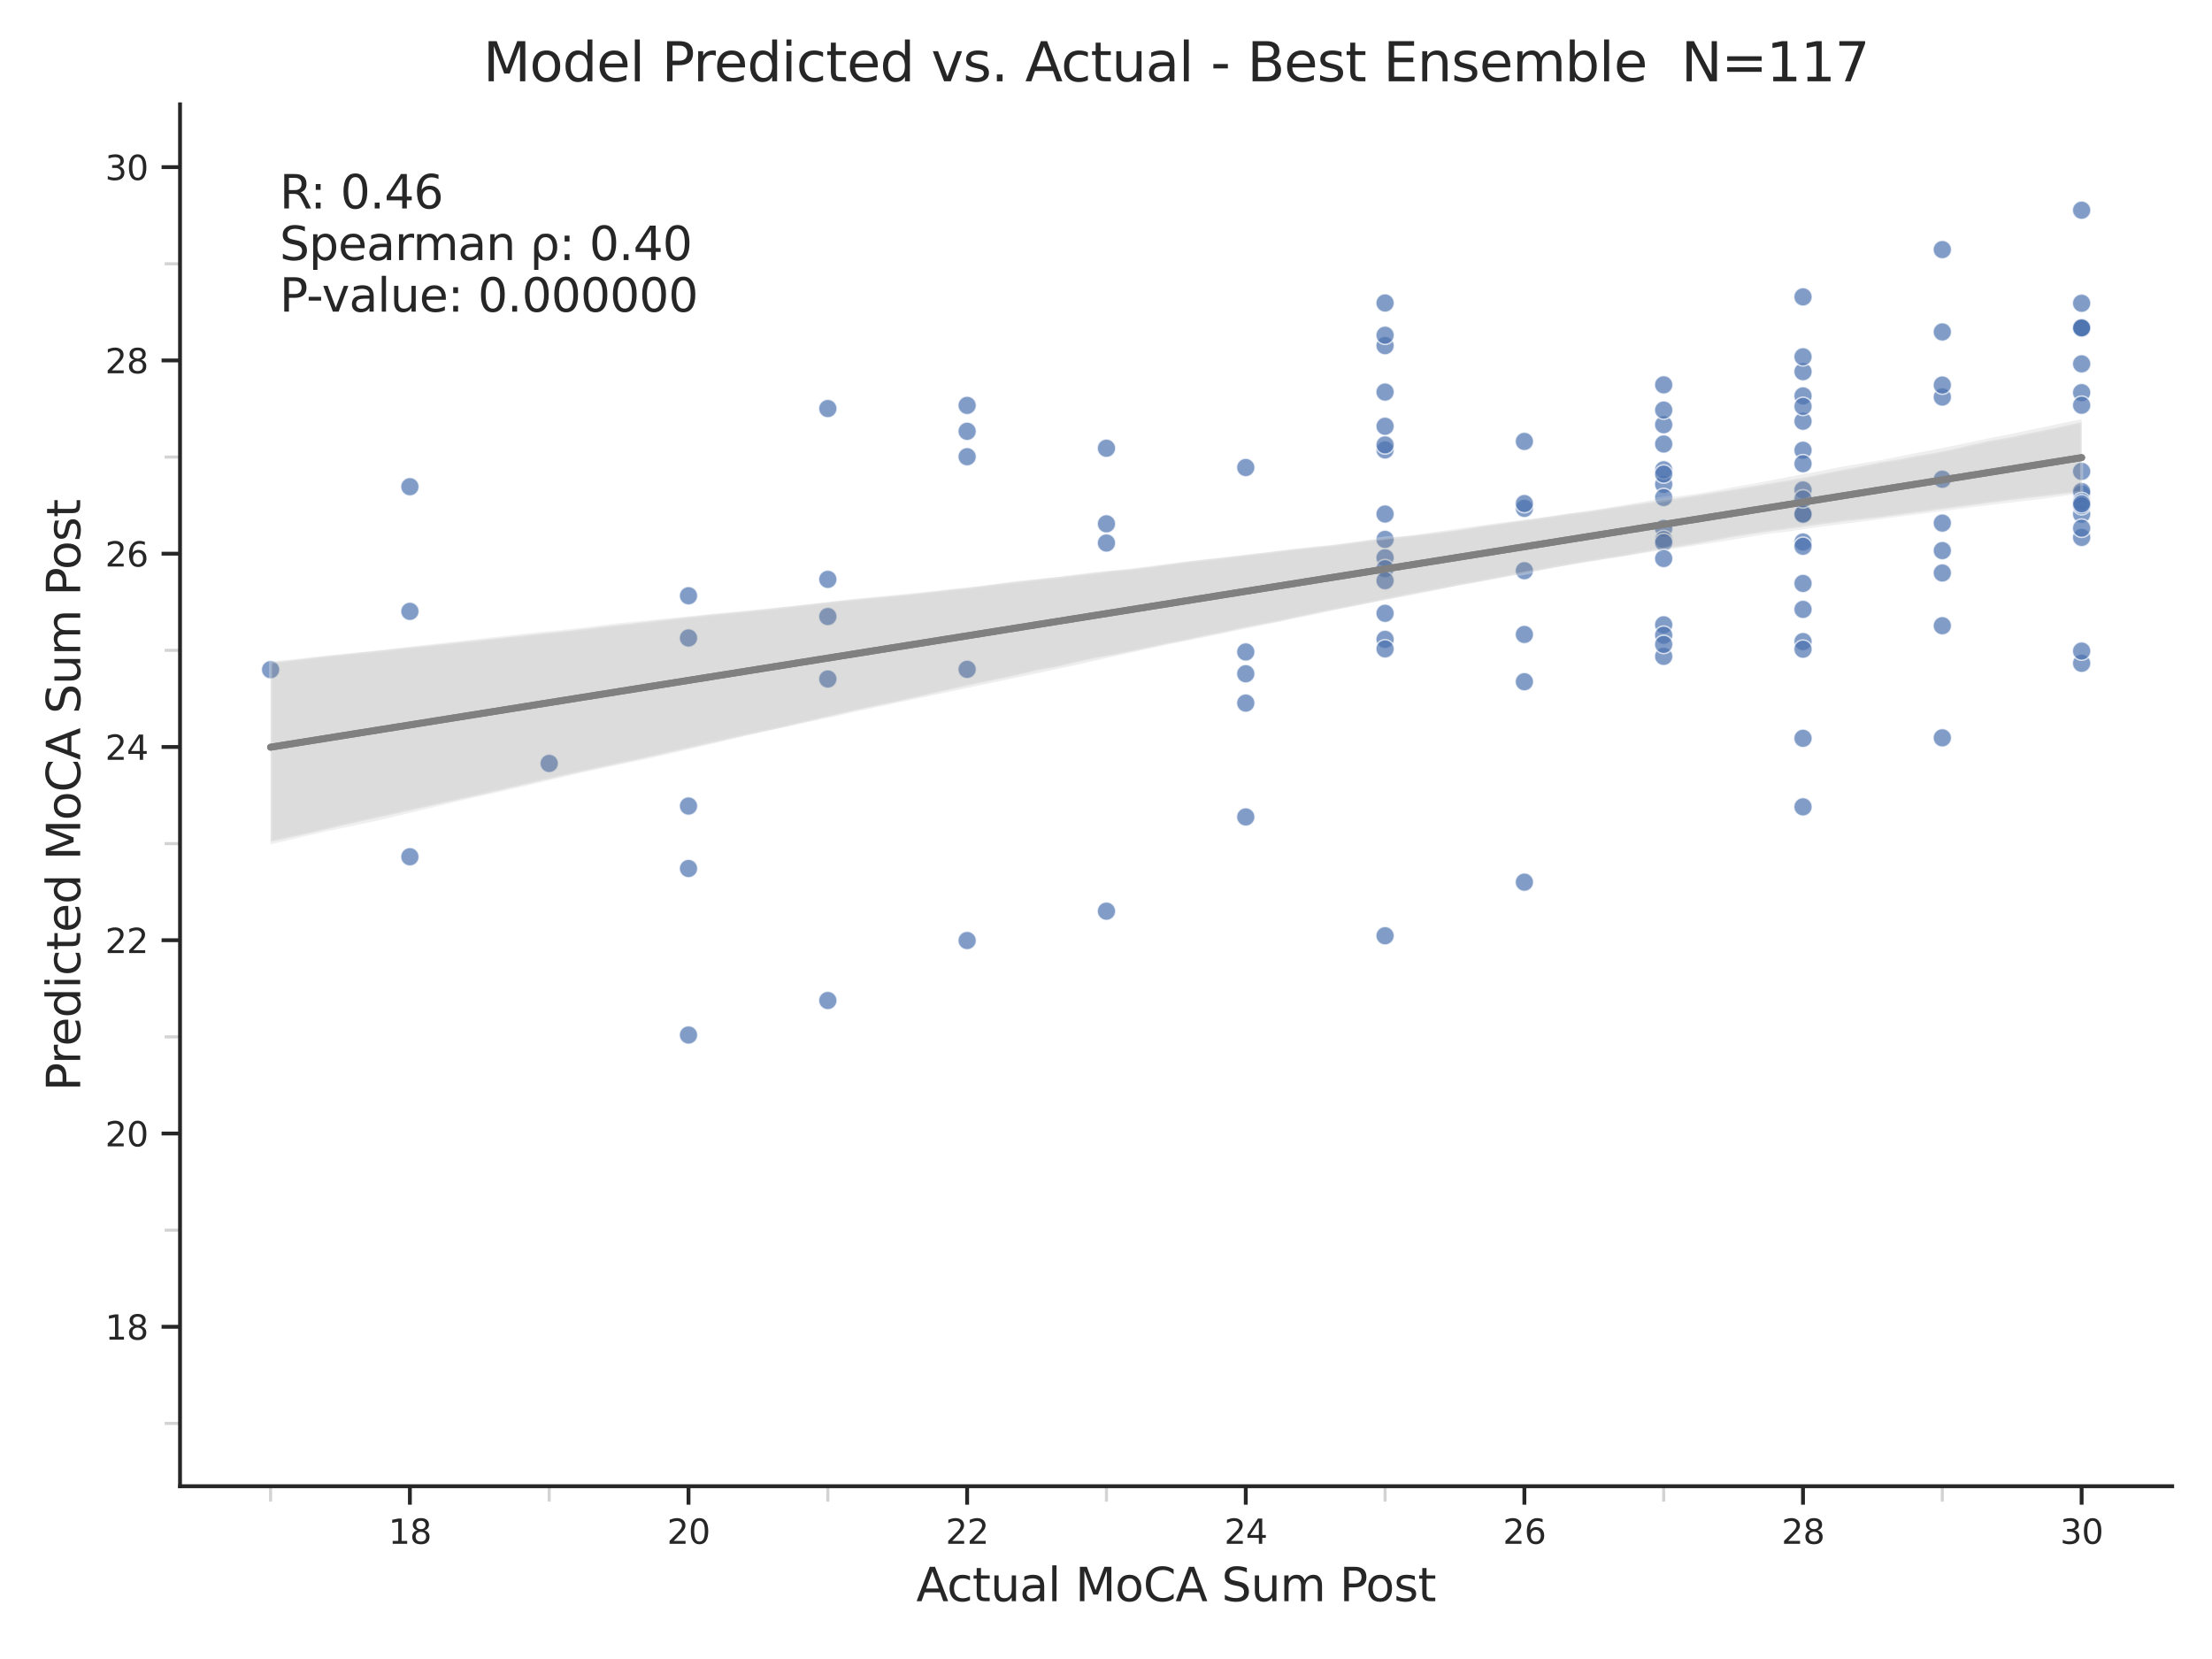 <?xml version="1.0" encoding="utf-8" standalone="no"?>
<!DOCTYPE svg PUBLIC "-//W3C//DTD SVG 1.1//EN"
  "http://www.w3.org/Graphics/SVG/1.1/DTD/svg11.dtd">
<svg xmlns:xlink="http://www.w3.org/1999/xlink" width="576pt" height="432pt" viewBox="0 0 576 432" xmlns="http://www.w3.org/2000/svg" version="1.1">
 <defs>
  <style type="text/css">*{stroke-linejoin: round; stroke-linecap: butt}</style>
 </defs>
 <g id="figure_1">
  <g id="patch_1">
   <path d="M 0 432 
L 576 432 
L 576 0 
L 0 0 
z
" style="fill: #ffffff"/>
  </g>
  <g id="axes_1">
   <g id="patch_2">
    <path d="M 46.878 387.012 
L 565.632 387.012 
L 565.632 27.168 
L 46.878 27.168 
z
" style="fill: #ffffff"/>
   </g>
   <g id="matplotlib.axis_1">
    <g id="xtick_1">
     <g id="line2d_1">
      <defs>
       <path id="m41749e4ebe" d="M 0 0 
L 0 4.8 
" style="stroke: #262626"/>
      </defs>
      <g>
       <use xlink:href="#m41749e4ebe" x="106.734" y="387.012" style="fill: #262626; stroke: #262626"/>
      </g>
     </g>
     <g id="text_1">
      <!-- 18 -->
      <g style="fill: #262626" transform="translate(101.135 401.999) scale(0.088 -0.088)">
       <defs>
        <path id="DejaVuSans-31" d="M 794 531 
L 1825 531 
L 1825 4091 
L 703 3866 
L 703 4441 
L 1819 4666 
L 2450 4666 
L 2450 531 
L 3481 531 
L 3481 0 
L 794 0 
L 794 531 
z
" transform="scale(0.016)"/>
        <path id="DejaVuSans-38" d="M 2034 2216 
Q 1584 2216 1326 1975 
Q 1069 1734 1069 1313 
Q 1069 891 1326 650 
Q 1584 409 2034 409 
Q 2484 409 2743 651 
Q 3003 894 3003 1313 
Q 3003 1734 2745 1975 
Q 2488 2216 2034 2216 
z
M 1403 2484 
Q 997 2584 770 2862 
Q 544 3141 544 3541 
Q 544 4100 942 4425 
Q 1341 4750 2034 4750 
Q 2731 4750 3128 4425 
Q 3525 4100 3525 3541 
Q 3525 3141 3298 2862 
Q 3072 2584 2669 2484 
Q 3125 2378 3379 2068 
Q 3634 1759 3634 1313 
Q 3634 634 3220 271 
Q 2806 -91 2034 -91 
Q 1263 -91 848 271 
Q 434 634 434 1313 
Q 434 1759 690 2068 
Q 947 2378 1403 2484 
z
M 1172 3481 
Q 1172 3119 1398 2916 
Q 1625 2713 2034 2713 
Q 2441 2713 2670 2916 
Q 2900 3119 2900 3481 
Q 2900 3844 2670 4047 
Q 2441 4250 2034 4250 
Q 1625 4250 1398 4047 
Q 1172 3844 1172 3481 
z
" transform="scale(0.016)"/>
       </defs>
       <use xlink:href="#DejaVuSans-31"/>
       <use xlink:href="#DejaVuSans-38" transform="translate(63.623 0)"/>
      </g>
     </g>
    </g>
    <g id="xtick_2">
     <g id="line2d_2">
      <g>
       <use xlink:href="#m41749e4ebe" x="179.287" y="387.012" style="fill: #262626; stroke: #262626"/>
      </g>
     </g>
     <g id="text_2">
      <!-- 20 -->
      <g style="fill: #262626" transform="translate(173.688 401.999) scale(0.088 -0.088)">
       <defs>
        <path id="DejaVuSans-32" d="M 1228 531 
L 3431 531 
L 3431 0 
L 469 0 
L 469 531 
Q 828 903 1448 1529 
Q 2069 2156 2228 2338 
Q 2531 2678 2651 2914 
Q 2772 3150 2772 3378 
Q 2772 3750 2511 3984 
Q 2250 4219 1831 4219 
Q 1534 4219 1204 4116 
Q 875 4013 500 3803 
L 500 4441 
Q 881 4594 1212 4672 
Q 1544 4750 1819 4750 
Q 2544 4750 2975 4387 
Q 3406 4025 3406 3419 
Q 3406 3131 3298 2873 
Q 3191 2616 2906 2266 
Q 2828 2175 2409 1742 
Q 1991 1309 1228 531 
z
" transform="scale(0.016)"/>
        <path id="DejaVuSans-30" d="M 2034 4250 
Q 1547 4250 1301 3770 
Q 1056 3291 1056 2328 
Q 1056 1369 1301 889 
Q 1547 409 2034 409 
Q 2525 409 2770 889 
Q 3016 1369 3016 2328 
Q 3016 3291 2770 3770 
Q 2525 4250 2034 4250 
z
M 2034 4750 
Q 2819 4750 3233 4129 
Q 3647 3509 3647 2328 
Q 3647 1150 3233 529 
Q 2819 -91 2034 -91 
Q 1250 -91 836 529 
Q 422 1150 422 2328 
Q 422 3509 836 4129 
Q 1250 4750 2034 4750 
z
" transform="scale(0.016)"/>
       </defs>
       <use xlink:href="#DejaVuSans-32"/>
       <use xlink:href="#DejaVuSans-30" transform="translate(63.623 0)"/>
      </g>
     </g>
    </g>
    <g id="xtick_3">
     <g id="line2d_3">
      <g>
       <use xlink:href="#m41749e4ebe" x="251.84" y="387.012" style="fill: #262626; stroke: #262626"/>
      </g>
     </g>
     <g id="text_3">
      <!-- 22 -->
      <g style="fill: #262626" transform="translate(246.241 401.999) scale(0.088 -0.088)">
       <use xlink:href="#DejaVuSans-32"/>
       <use xlink:href="#DejaVuSans-32" transform="translate(63.623 0)"/>
      </g>
     </g>
    </g>
    <g id="xtick_4">
     <g id="line2d_4">
      <g>
       <use xlink:href="#m41749e4ebe" x="324.393" y="387.012" style="fill: #262626; stroke: #262626"/>
      </g>
     </g>
     <g id="text_4">
      <!-- 24 -->
      <g style="fill: #262626" transform="translate(318.794 401.999) scale(0.088 -0.088)">
       <defs>
        <path id="DejaVuSans-34" d="M 2419 4116 
L 825 1625 
L 2419 1625 
L 2419 4116 
z
M 2253 4666 
L 3047 4666 
L 3047 1625 
L 3713 1625 
L 3713 1100 
L 3047 1100 
L 3047 0 
L 2419 0 
L 2419 1100 
L 313 1100 
L 313 1709 
L 2253 4666 
z
" transform="scale(0.016)"/>
       </defs>
       <use xlink:href="#DejaVuSans-32"/>
       <use xlink:href="#DejaVuSans-34" transform="translate(63.623 0)"/>
      </g>
     </g>
    </g>
    <g id="xtick_5">
     <g id="line2d_5">
      <g>
       <use xlink:href="#m41749e4ebe" x="396.946" y="387.012" style="fill: #262626; stroke: #262626"/>
      </g>
     </g>
     <g id="text_5">
      <!-- 26 -->
      <g style="fill: #262626" transform="translate(391.347 401.999) scale(0.088 -0.088)">
       <defs>
        <path id="DejaVuSans-36" d="M 2113 2584 
Q 1688 2584 1439 2293 
Q 1191 2003 1191 1497 
Q 1191 994 1439 701 
Q 1688 409 2113 409 
Q 2538 409 2786 701 
Q 3034 994 3034 1497 
Q 3034 2003 2786 2293 
Q 2538 2584 2113 2584 
z
M 3366 4563 
L 3366 3988 
Q 3128 4100 2886 4159 
Q 2644 4219 2406 4219 
Q 1781 4219 1451 3797 
Q 1122 3375 1075 2522 
Q 1259 2794 1537 2939 
Q 1816 3084 2150 3084 
Q 2853 3084 3261 2657 
Q 3669 2231 3669 1497 
Q 3669 778 3244 343 
Q 2819 -91 2113 -91 
Q 1303 -91 875 529 
Q 447 1150 447 2328 
Q 447 3434 972 4092 
Q 1497 4750 2381 4750 
Q 2619 4750 2861 4703 
Q 3103 4656 3366 4563 
z
" transform="scale(0.016)"/>
       </defs>
       <use xlink:href="#DejaVuSans-32"/>
       <use xlink:href="#DejaVuSans-36" transform="translate(63.623 0)"/>
      </g>
     </g>
    </g>
    <g id="xtick_6">
     <g id="line2d_6">
      <g>
       <use xlink:href="#m41749e4ebe" x="469.499" y="387.012" style="fill: #262626; stroke: #262626"/>
      </g>
     </g>
     <g id="text_6">
      <!-- 28 -->
      <g style="fill: #262626" transform="translate(463.9 401.999) scale(0.088 -0.088)">
       <use xlink:href="#DejaVuSans-32"/>
       <use xlink:href="#DejaVuSans-38" transform="translate(63.623 0)"/>
      </g>
     </g>
    </g>
    <g id="xtick_7">
     <g id="line2d_7">
      <g>
       <use xlink:href="#m41749e4ebe" x="542.052" y="387.012" style="fill: #262626; stroke: #262626"/>
      </g>
     </g>
     <g id="text_7">
      <!-- 30 -->
      <g style="fill: #262626" transform="translate(536.453 401.999) scale(0.088 -0.088)">
       <defs>
        <path id="DejaVuSans-33" d="M 2597 2516 
Q 3050 2419 3304 2112 
Q 3559 1806 3559 1356 
Q 3559 666 3084 287 
Q 2609 -91 1734 -91 
Q 1441 -91 1130 -33 
Q 819 25 488 141 
L 488 750 
Q 750 597 1062 519 
Q 1375 441 1716 441 
Q 2309 441 2620 675 
Q 2931 909 2931 1356 
Q 2931 1769 2642 2001 
Q 2353 2234 1838 2234 
L 1294 2234 
L 1294 2753 
L 1863 2753 
Q 2328 2753 2575 2939 
Q 2822 3125 2822 3475 
Q 2822 3834 2567 4026 
Q 2313 4219 1838 4219 
Q 1578 4219 1281 4162 
Q 984 4106 628 3988 
L 628 4550 
Q 988 4650 1302 4700 
Q 1616 4750 1894 4750 
Q 2613 4750 3031 4423 
Q 3450 4097 3450 3541 
Q 3450 3153 3228 2886 
Q 3006 2619 2597 2516 
z
" transform="scale(0.016)"/>
       </defs>
       <use xlink:href="#DejaVuSans-33"/>
       <use xlink:href="#DejaVuSans-30" transform="translate(63.623 0)"/>
      </g>
     </g>
    </g>
    <g id="xtick_8">
     <g id="line2d_8">
      <defs>
       <path id="mf6b14ab82e" d="M 0 0 
L 0 4 
" style="stroke: #d3d3d3; stroke-width: 0.8"/>
      </defs>
      <g>
       <use xlink:href="#mf6b14ab82e" x="70.458" y="387.012" style="fill: #d3d3d3; stroke: #d3d3d3; stroke-width: 0.8"/>
      </g>
     </g>
    </g>
    <g id="xtick_9">
     <g id="line2d_9">
      <g>
       <use xlink:href="#mf6b14ab82e" x="143.011" y="387.012" style="fill: #d3d3d3; stroke: #d3d3d3; stroke-width: 0.8"/>
      </g>
     </g>
    </g>
    <g id="xtick_10">
     <g id="line2d_10">
      <g>
       <use xlink:href="#mf6b14ab82e" x="215.564" y="387.012" style="fill: #d3d3d3; stroke: #d3d3d3; stroke-width: 0.8"/>
      </g>
     </g>
    </g>
    <g id="xtick_11">
     <g id="line2d_11">
      <g>
       <use xlink:href="#mf6b14ab82e" x="288.117" y="387.012" style="fill: #d3d3d3; stroke: #d3d3d3; stroke-width: 0.8"/>
      </g>
     </g>
    </g>
    <g id="xtick_12">
     <g id="line2d_12">
      <g>
       <use xlink:href="#mf6b14ab82e" x="360.67" y="387.012" style="fill: #d3d3d3; stroke: #d3d3d3; stroke-width: 0.8"/>
      </g>
     </g>
    </g>
    <g id="xtick_13">
     <g id="line2d_13">
      <g>
       <use xlink:href="#mf6b14ab82e" x="433.223" y="387.012" style="fill: #d3d3d3; stroke: #d3d3d3; stroke-width: 0.8"/>
      </g>
     </g>
    </g>
    <g id="xtick_14">
     <g id="line2d_14">
      <g>
       <use xlink:href="#mf6b14ab82e" x="505.776" y="387.012" style="fill: #d3d3d3; stroke: #d3d3d3; stroke-width: 0.8"/>
      </g>
     </g>
    </g>
    <g id="text_8">
     <!-- Actual MoCA Sum Post -->
     <g style="fill: #262626" transform="translate(238.59 416.947) scale(0.12 -0.12)">
      <defs>
       <path id="DejaVuSans-41" d="M 2188 4044 
L 1331 1722 
L 3047 1722 
L 2188 4044 
z
M 1831 4666 
L 2547 4666 
L 4325 0 
L 3669 0 
L 3244 1197 
L 1141 1197 
L 716 0 
L 50 0 
L 1831 4666 
z
" transform="scale(0.016)"/>
       <path id="DejaVuSans-63" d="M 3122 3366 
L 3122 2828 
Q 2878 2963 2633 3030 
Q 2388 3097 2138 3097 
Q 1578 3097 1268 2742 
Q 959 2388 959 1747 
Q 959 1106 1268 751 
Q 1578 397 2138 397 
Q 2388 397 2633 464 
Q 2878 531 3122 666 
L 3122 134 
Q 2881 22 2623 -34 
Q 2366 -91 2075 -91 
Q 1284 -91 818 406 
Q 353 903 353 1747 
Q 353 2603 823 3093 
Q 1294 3584 2113 3584 
Q 2378 3584 2631 3529 
Q 2884 3475 3122 3366 
z
" transform="scale(0.016)"/>
       <path id="DejaVuSans-74" d="M 1172 4494 
L 1172 3500 
L 2356 3500 
L 2356 3053 
L 1172 3053 
L 1172 1153 
Q 1172 725 1289 603 
Q 1406 481 1766 481 
L 2356 481 
L 2356 0 
L 1766 0 
Q 1100 0 847 248 
Q 594 497 594 1153 
L 594 3053 
L 172 3053 
L 172 3500 
L 594 3500 
L 594 4494 
L 1172 4494 
z
" transform="scale(0.016)"/>
       <path id="DejaVuSans-75" d="M 544 1381 
L 544 3500 
L 1119 3500 
L 1119 1403 
Q 1119 906 1312 657 
Q 1506 409 1894 409 
Q 2359 409 2629 706 
Q 2900 1003 2900 1516 
L 2900 3500 
L 3475 3500 
L 3475 0 
L 2900 0 
L 2900 538 
Q 2691 219 2414 64 
Q 2138 -91 1772 -91 
Q 1169 -91 856 284 
Q 544 659 544 1381 
z
M 1991 3584 
L 1991 3584 
z
" transform="scale(0.016)"/>
       <path id="DejaVuSans-61" d="M 2194 1759 
Q 1497 1759 1228 1600 
Q 959 1441 959 1056 
Q 959 750 1161 570 
Q 1363 391 1709 391 
Q 2188 391 2477 730 
Q 2766 1069 2766 1631 
L 2766 1759 
L 2194 1759 
z
M 3341 1997 
L 3341 0 
L 2766 0 
L 2766 531 
Q 2569 213 2275 61 
Q 1981 -91 1556 -91 
Q 1019 -91 701 211 
Q 384 513 384 1019 
Q 384 1609 779 1909 
Q 1175 2209 1959 2209 
L 2766 2209 
L 2766 2266 
Q 2766 2663 2505 2880 
Q 2244 3097 1772 3097 
Q 1472 3097 1187 3025 
Q 903 2953 641 2809 
L 641 3341 
Q 956 3463 1253 3523 
Q 1550 3584 1831 3584 
Q 2591 3584 2966 3190 
Q 3341 2797 3341 1997 
z
" transform="scale(0.016)"/>
       <path id="DejaVuSans-6c" d="M 603 4863 
L 1178 4863 
L 1178 0 
L 603 0 
L 603 4863 
z
" transform="scale(0.016)"/>
       <path id="DejaVuSans-20" transform="scale(0.016)"/>
       <path id="DejaVuSans-4d" d="M 628 4666 
L 1569 4666 
L 2759 1491 
L 3956 4666 
L 4897 4666 
L 4897 0 
L 4281 0 
L 4281 4097 
L 3078 897 
L 2444 897 
L 1241 4097 
L 1241 0 
L 628 0 
L 628 4666 
z
" transform="scale(0.016)"/>
       <path id="DejaVuSans-6f" d="M 1959 3097 
Q 1497 3097 1228 2736 
Q 959 2375 959 1747 
Q 959 1119 1226 758 
Q 1494 397 1959 397 
Q 2419 397 2687 759 
Q 2956 1122 2956 1747 
Q 2956 2369 2687 2733 
Q 2419 3097 1959 3097 
z
M 1959 3584 
Q 2709 3584 3137 3096 
Q 3566 2609 3566 1747 
Q 3566 888 3137 398 
Q 2709 -91 1959 -91 
Q 1206 -91 779 398 
Q 353 888 353 1747 
Q 353 2609 779 3096 
Q 1206 3584 1959 3584 
z
" transform="scale(0.016)"/>
       <path id="DejaVuSans-43" d="M 4122 4306 
L 4122 3641 
Q 3803 3938 3442 4084 
Q 3081 4231 2675 4231 
Q 1875 4231 1450 3742 
Q 1025 3253 1025 2328 
Q 1025 1406 1450 917 
Q 1875 428 2675 428 
Q 3081 428 3442 575 
Q 3803 722 4122 1019 
L 4122 359 
Q 3791 134 3420 21 
Q 3050 -91 2638 -91 
Q 1578 -91 968 557 
Q 359 1206 359 2328 
Q 359 3453 968 4101 
Q 1578 4750 2638 4750 
Q 3056 4750 3426 4639 
Q 3797 4528 4122 4306 
z
" transform="scale(0.016)"/>
       <path id="DejaVuSans-53" d="M 3425 4513 
L 3425 3897 
Q 3066 4069 2747 4153 
Q 2428 4238 2131 4238 
Q 1616 4238 1336 4038 
Q 1056 3838 1056 3469 
Q 1056 3159 1242 3001 
Q 1428 2844 1947 2747 
L 2328 2669 
Q 3034 2534 3370 2195 
Q 3706 1856 3706 1288 
Q 3706 609 3251 259 
Q 2797 -91 1919 -91 
Q 1588 -91 1214 -16 
Q 841 59 441 206 
L 441 856 
Q 825 641 1194 531 
Q 1563 422 1919 422 
Q 2459 422 2753 634 
Q 3047 847 3047 1241 
Q 3047 1584 2836 1778 
Q 2625 1972 2144 2069 
L 1759 2144 
Q 1053 2284 737 2584 
Q 422 2884 422 3419 
Q 422 4038 858 4394 
Q 1294 4750 2059 4750 
Q 2388 4750 2728 4690 
Q 3069 4631 3425 4513 
z
" transform="scale(0.016)"/>
       <path id="DejaVuSans-6d" d="M 3328 2828 
Q 3544 3216 3844 3400 
Q 4144 3584 4550 3584 
Q 5097 3584 5394 3201 
Q 5691 2819 5691 2113 
L 5691 0 
L 5113 0 
L 5113 2094 
Q 5113 2597 4934 2840 
Q 4756 3084 4391 3084 
Q 3944 3084 3684 2787 
Q 3425 2491 3425 1978 
L 3425 0 
L 2847 0 
L 2847 2094 
Q 2847 2600 2669 2842 
Q 2491 3084 2119 3084 
Q 1678 3084 1418 2786 
Q 1159 2488 1159 1978 
L 1159 0 
L 581 0 
L 581 3500 
L 1159 3500 
L 1159 2956 
Q 1356 3278 1631 3431 
Q 1906 3584 2284 3584 
Q 2666 3584 2933 3390 
Q 3200 3197 3328 2828 
z
" transform="scale(0.016)"/>
       <path id="DejaVuSans-50" d="M 1259 4147 
L 1259 2394 
L 2053 2394 
Q 2494 2394 2734 2622 
Q 2975 2850 2975 3272 
Q 2975 3691 2734 3919 
Q 2494 4147 2053 4147 
L 1259 4147 
z
M 628 4666 
L 2053 4666 
Q 2838 4666 3239 4311 
Q 3641 3956 3641 3272 
Q 3641 2581 3239 2228 
Q 2838 1875 2053 1875 
L 1259 1875 
L 1259 0 
L 628 0 
L 628 4666 
z
" transform="scale(0.016)"/>
       <path id="DejaVuSans-73" d="M 2834 3397 
L 2834 2853 
Q 2591 2978 2328 3040 
Q 2066 3103 1784 3103 
Q 1356 3103 1142 2972 
Q 928 2841 928 2578 
Q 928 2378 1081 2264 
Q 1234 2150 1697 2047 
L 1894 2003 
Q 2506 1872 2764 1633 
Q 3022 1394 3022 966 
Q 3022 478 2636 193 
Q 2250 -91 1575 -91 
Q 1294 -91 989 -36 
Q 684 19 347 128 
L 347 722 
Q 666 556 975 473 
Q 1284 391 1588 391 
Q 1994 391 2212 530 
Q 2431 669 2431 922 
Q 2431 1156 2273 1281 
Q 2116 1406 1581 1522 
L 1381 1569 
Q 847 1681 609 1914 
Q 372 2147 372 2553 
Q 372 3047 722 3315 
Q 1072 3584 1716 3584 
Q 2034 3584 2315 3537 
Q 2597 3491 2834 3397 
z
" transform="scale(0.016)"/>
      </defs>
      <use xlink:href="#DejaVuSans-41"/>
      <use xlink:href="#DejaVuSans-63" transform="translate(66.658 0)"/>
      <use xlink:href="#DejaVuSans-74" transform="translate(121.639 0)"/>
      <use xlink:href="#DejaVuSans-75" transform="translate(160.848 0)"/>
      <use xlink:href="#DejaVuSans-61" transform="translate(224.227 0)"/>
      <use xlink:href="#DejaVuSans-6c" transform="translate(285.506 0)"/>
      <use xlink:href="#DejaVuSans-20" transform="translate(313.289 0)"/>
      <use xlink:href="#DejaVuSans-4d" transform="translate(345.076 0)"/>
      <use xlink:href="#DejaVuSans-6f" transform="translate(431.355 0)"/>
      <use xlink:href="#DejaVuSans-43" transform="translate(492.537 0)"/>
      <use xlink:href="#DejaVuSans-41" transform="translate(562.361 0)"/>
      <use xlink:href="#DejaVuSans-20" transform="translate(630.77 0)"/>
      <use xlink:href="#DejaVuSans-53" transform="translate(662.557 0)"/>
      <use xlink:href="#DejaVuSans-75" transform="translate(726.033 0)"/>
      <use xlink:href="#DejaVuSans-6d" transform="translate(789.412 0)"/>
      <use xlink:href="#DejaVuSans-20" transform="translate(886.824 0)"/>
      <use xlink:href="#DejaVuSans-50" transform="translate(918.611 0)"/>
      <use xlink:href="#DejaVuSans-6f" transform="translate(975.289 0)"/>
      <use xlink:href="#DejaVuSans-73" transform="translate(1036.471 0)"/>
      <use xlink:href="#DejaVuSans-74" transform="translate(1088.57 0)"/>
     </g>
    </g>
   </g>
   <g id="matplotlib.axis_2">
    <g id="ytick_1">
     <g id="line2d_15">
      <defs>
       <path id="m1574c9d9fa" d="M 0 0 
L -4.8 0 
" style="stroke: #262626"/>
      </defs>
      <g>
       <use xlink:href="#m1574c9d9fa" x="46.878" y="345.492" style="fill: #262626; stroke: #262626"/>
      </g>
     </g>
     <g id="text_9">
      <!-- 18 -->
      <g style="fill: #262626" transform="translate(27.38 348.835) scale(0.088 -0.088)">
       <use xlink:href="#DejaVuSans-31"/>
       <use xlink:href="#DejaVuSans-38" transform="translate(63.623 0)"/>
      </g>
     </g>
    </g>
    <g id="ytick_2">
     <g id="line2d_16">
      <g>
       <use xlink:href="#m1574c9d9fa" x="46.878" y="295.164" style="fill: #262626; stroke: #262626"/>
      </g>
     </g>
     <g id="text_10">
      <!-- 20 -->
      <g style="fill: #262626" transform="translate(27.38 298.507) scale(0.088 -0.088)">
       <use xlink:href="#DejaVuSans-32"/>
       <use xlink:href="#DejaVuSans-30" transform="translate(63.623 0)"/>
      </g>
     </g>
    </g>
    <g id="ytick_3">
     <g id="line2d_17">
      <g>
       <use xlink:href="#m1574c9d9fa" x="46.878" y="244.836" style="fill: #262626; stroke: #262626"/>
      </g>
     </g>
     <g id="text_11">
      <!-- 22 -->
      <g style="fill: #262626" transform="translate(27.38 248.179) scale(0.088 -0.088)">
       <use xlink:href="#DejaVuSans-32"/>
       <use xlink:href="#DejaVuSans-32" transform="translate(63.623 0)"/>
      </g>
     </g>
    </g>
    <g id="ytick_4">
     <g id="line2d_18">
      <g>
       <use xlink:href="#m1574c9d9fa" x="46.878" y="194.508" style="fill: #262626; stroke: #262626"/>
      </g>
     </g>
     <g id="text_12">
      <!-- 24 -->
      <g style="fill: #262626" transform="translate(27.38 197.851) scale(0.088 -0.088)">
       <use xlink:href="#DejaVuSans-32"/>
       <use xlink:href="#DejaVuSans-34" transform="translate(63.623 0)"/>
      </g>
     </g>
    </g>
    <g id="ytick_5">
     <g id="line2d_19">
      <g>
       <use xlink:href="#m1574c9d9fa" x="46.878" y="144.18" style="fill: #262626; stroke: #262626"/>
      </g>
     </g>
     <g id="text_13">
      <!-- 26 -->
      <g style="fill: #262626" transform="translate(27.38 147.524) scale(0.088 -0.088)">
       <use xlink:href="#DejaVuSans-32"/>
       <use xlink:href="#DejaVuSans-36" transform="translate(63.623 0)"/>
      </g>
     </g>
    </g>
    <g id="ytick_6">
     <g id="line2d_20">
      <g>
       <use xlink:href="#m1574c9d9fa" x="46.878" y="93.852" style="fill: #262626; stroke: #262626"/>
      </g>
     </g>
     <g id="text_14">
      <!-- 28 -->
      <g style="fill: #262626" transform="translate(27.38 97.196) scale(0.088 -0.088)">
       <use xlink:href="#DejaVuSans-32"/>
       <use xlink:href="#DejaVuSans-38" transform="translate(63.623 0)"/>
      </g>
     </g>
    </g>
    <g id="ytick_7">
     <g id="line2d_21">
      <g>
       <use xlink:href="#m1574c9d9fa" x="46.878" y="43.525" style="fill: #262626; stroke: #262626"/>
      </g>
     </g>
     <g id="text_15">
      <!-- 30 -->
      <g style="fill: #262626" transform="translate(27.38 46.868) scale(0.088 -0.088)">
       <use xlink:href="#DejaVuSans-33"/>
       <use xlink:href="#DejaVuSans-30" transform="translate(63.623 0)"/>
      </g>
     </g>
    </g>
    <g id="ytick_8">
     <g id="line2d_22">
      <defs>
       <path id="macefa6ba46" d="M 0 0 
L -4 0 
" style="stroke: #d3d3d3; stroke-width: 0.8"/>
      </defs>
      <g>
       <use xlink:href="#macefa6ba46" x="46.878" y="370.655" style="fill: #d3d3d3; stroke: #d3d3d3; stroke-width: 0.8"/>
      </g>
     </g>
    </g>
    <g id="ytick_9">
     <g id="line2d_23">
      <g>
       <use xlink:href="#macefa6ba46" x="46.878" y="320.328" style="fill: #d3d3d3; stroke: #d3d3d3; stroke-width: 0.8"/>
      </g>
     </g>
    </g>
    <g id="ytick_10">
     <g id="line2d_24">
      <g>
       <use xlink:href="#macefa6ba46" x="46.878" y="270" style="fill: #d3d3d3; stroke: #d3d3d3; stroke-width: 0.8"/>
      </g>
     </g>
    </g>
    <g id="ytick_11">
     <g id="line2d_25">
      <g>
       <use xlink:href="#macefa6ba46" x="46.878" y="219.672" style="fill: #d3d3d3; stroke: #d3d3d3; stroke-width: 0.8"/>
      </g>
     </g>
    </g>
    <g id="ytick_12">
     <g id="line2d_26">
      <g>
       <use xlink:href="#macefa6ba46" x="46.878" y="169.344" style="fill: #d3d3d3; stroke: #d3d3d3; stroke-width: 0.8"/>
      </g>
     </g>
    </g>
    <g id="ytick_13">
     <g id="line2d_27">
      <g>
       <use xlink:href="#macefa6ba46" x="46.878" y="119.016" style="fill: #d3d3d3; stroke: #d3d3d3; stroke-width: 0.8"/>
      </g>
     </g>
    </g>
    <g id="ytick_14">
     <g id="line2d_28">
      <g>
       <use xlink:href="#macefa6ba46" x="46.878" y="68.688" style="fill: #d3d3d3; stroke: #d3d3d3; stroke-width: 0.8"/>
      </g>
     </g>
    </g>
    <g id="text_16">
     <!-- Predicted MoCA Sum Post -->
     <g style="fill: #262626" transform="translate(20.884 284.123) rotate(-90) scale(0.12 -0.12)">
      <defs>
       <path id="DejaVuSans-72" d="M 2631 2963 
Q 2534 3019 2420 3045 
Q 2306 3072 2169 3072 
Q 1681 3072 1420 2755 
Q 1159 2438 1159 1844 
L 1159 0 
L 581 0 
L 581 3500 
L 1159 3500 
L 1159 2956 
Q 1341 3275 1631 3429 
Q 1922 3584 2338 3584 
Q 2397 3584 2469 3576 
Q 2541 3569 2628 3553 
L 2631 2963 
z
" transform="scale(0.016)"/>
       <path id="DejaVuSans-65" d="M 3597 1894 
L 3597 1613 
L 953 1613 
Q 991 1019 1311 708 
Q 1631 397 2203 397 
Q 2534 397 2845 478 
Q 3156 559 3463 722 
L 3463 178 
Q 3153 47 2828 -22 
Q 2503 -91 2169 -91 
Q 1331 -91 842 396 
Q 353 884 353 1716 
Q 353 2575 817 3079 
Q 1281 3584 2069 3584 
Q 2775 3584 3186 3129 
Q 3597 2675 3597 1894 
z
M 3022 2063 
Q 3016 2534 2758 2815 
Q 2500 3097 2075 3097 
Q 1594 3097 1305 2825 
Q 1016 2553 972 2059 
L 3022 2063 
z
" transform="scale(0.016)"/>
       <path id="DejaVuSans-64" d="M 2906 2969 
L 2906 4863 
L 3481 4863 
L 3481 0 
L 2906 0 
L 2906 525 
Q 2725 213 2448 61 
Q 2172 -91 1784 -91 
Q 1150 -91 751 415 
Q 353 922 353 1747 
Q 353 2572 751 3078 
Q 1150 3584 1784 3584 
Q 2172 3584 2448 3432 
Q 2725 3281 2906 2969 
z
M 947 1747 
Q 947 1113 1208 752 
Q 1469 391 1925 391 
Q 2381 391 2643 752 
Q 2906 1113 2906 1747 
Q 2906 2381 2643 2742 
Q 2381 3103 1925 3103 
Q 1469 3103 1208 2742 
Q 947 2381 947 1747 
z
" transform="scale(0.016)"/>
       <path id="DejaVuSans-69" d="M 603 3500 
L 1178 3500 
L 1178 0 
L 603 0 
L 603 3500 
z
M 603 4863 
L 1178 4863 
L 1178 4134 
L 603 4134 
L 603 4863 
z
" transform="scale(0.016)"/>
      </defs>
      <use xlink:href="#DejaVuSans-50"/>
      <use xlink:href="#DejaVuSans-72" transform="translate(58.553 0)"/>
      <use xlink:href="#DejaVuSans-65" transform="translate(97.416 0)"/>
      <use xlink:href="#DejaVuSans-64" transform="translate(158.939 0)"/>
      <use xlink:href="#DejaVuSans-69" transform="translate(222.416 0)"/>
      <use xlink:href="#DejaVuSans-63" transform="translate(250.199 0)"/>
      <use xlink:href="#DejaVuSans-74" transform="translate(305.18 0)"/>
      <use xlink:href="#DejaVuSans-65" transform="translate(344.389 0)"/>
      <use xlink:href="#DejaVuSans-64" transform="translate(405.912 0)"/>
      <use xlink:href="#DejaVuSans-20" transform="translate(469.389 0)"/>
      <use xlink:href="#DejaVuSans-4d" transform="translate(501.176 0)"/>
      <use xlink:href="#DejaVuSans-6f" transform="translate(587.455 0)"/>
      <use xlink:href="#DejaVuSans-43" transform="translate(648.637 0)"/>
      <use xlink:href="#DejaVuSans-41" transform="translate(718.461 0)"/>
      <use xlink:href="#DejaVuSans-20" transform="translate(786.869 0)"/>
      <use xlink:href="#DejaVuSans-53" transform="translate(818.656 0)"/>
      <use xlink:href="#DejaVuSans-75" transform="translate(882.133 0)"/>
      <use xlink:href="#DejaVuSans-6d" transform="translate(945.512 0)"/>
      <use xlink:href="#DejaVuSans-20" transform="translate(1042.924 0)"/>
      <use xlink:href="#DejaVuSans-50" transform="translate(1074.711 0)"/>
      <use xlink:href="#DejaVuSans-6f" transform="translate(1131.389 0)"/>
      <use xlink:href="#DejaVuSans-73" transform="translate(1192.57 0)"/>
      <use xlink:href="#DejaVuSans-74" transform="translate(1244.67 0)"/>
     </g>
    </g>
   </g>
   <g id="PathCollection_1">
    <defs>
     <path id="m16c0634803" d="M 0 2.4 
C 0.636 2.4 1.247 2.147 1.697 1.697 
C 2.147 1.247 2.4 0.636 2.4 0 
C 2.4 -0.636 2.147 -1.247 1.697 -1.697 
C 1.247 -2.147 0.636 -2.4 0 -2.4 
C -0.636 -2.4 -1.247 -2.147 -1.697 -1.697 
C -2.147 -1.247 -2.4 -0.636 -2.4 0 
C -2.4 0.636 -2.147 1.247 -1.697 1.697 
C -1.247 2.147 -0.636 2.4 0 2.4 
z
" style="stroke: #ffffff; stroke-opacity: 0.7; stroke-width: 0.384"/>
    </defs>
    <g clip-path="url(#pc1122cbcde)">
     <use xlink:href="#m16c0634803" x="360.67" y="145.236" style="fill: #4c72b0; fill-opacity: 0.7; stroke: #ffffff; stroke-opacity: 0.7; stroke-width: 0.384"/>
     <use xlink:href="#m16c0634803" x="70.458" y="174.382" style="fill: #4c72b0; fill-opacity: 0.7; stroke: #ffffff; stroke-opacity: 0.7; stroke-width: 0.384"/>
     <use xlink:href="#m16c0634803" x="360.67" y="117.166" style="fill: #4c72b0; fill-opacity: 0.7; stroke: #ffffff; stroke-opacity: 0.7; stroke-width: 0.384"/>
     <use xlink:href="#m16c0634803" x="469.499" y="141.135" style="fill: #4c72b0; fill-opacity: 0.7; stroke: #ffffff; stroke-opacity: 0.7; stroke-width: 0.384"/>
     <use xlink:href="#m16c0634803" x="324.393" y="183.081" style="fill: #4c72b0; fill-opacity: 0.7; stroke: #ffffff; stroke-opacity: 0.7; stroke-width: 0.384"/>
     <use xlink:href="#m16c0634803" x="251.84" y="244.911" style="fill: #4c72b0; fill-opacity: 0.7; stroke: #ffffff; stroke-opacity: 0.7; stroke-width: 0.384"/>
     <use xlink:href="#m16c0634803" x="542.052" y="172.723" style="fill: #4c72b0; fill-opacity: 0.7; stroke: #ffffff; stroke-opacity: 0.7; stroke-width: 0.384"/>
     <use xlink:href="#m16c0634803" x="542.052" y="128.611" style="fill: #4c72b0; fill-opacity: 0.7; stroke: #ffffff; stroke-opacity: 0.7; stroke-width: 0.384"/>
     <use xlink:href="#m16c0634803" x="215.564" y="260.53" style="fill: #4c72b0; fill-opacity: 0.7; stroke: #ffffff; stroke-opacity: 0.7; stroke-width: 0.384"/>
     <use xlink:href="#m16c0634803" x="542.052" y="127.991" style="fill: #4c72b0; fill-opacity: 0.7; stroke: #ffffff; stroke-opacity: 0.7; stroke-width: 0.384"/>
     <use xlink:href="#m16c0634803" x="505.776" y="143.377" style="fill: #4c72b0; fill-opacity: 0.7; stroke: #ffffff; stroke-opacity: 0.7; stroke-width: 0.384"/>
     <use xlink:href="#m16c0634803" x="179.287" y="209.89" style="fill: #4c72b0; fill-opacity: 0.7; stroke: #ffffff; stroke-opacity: 0.7; stroke-width: 0.384"/>
     <use xlink:href="#m16c0634803" x="469.499" y="158.682" style="fill: #4c72b0; fill-opacity: 0.7; stroke: #ffffff; stroke-opacity: 0.7; stroke-width: 0.384"/>
     <use xlink:href="#m16c0634803" x="106.734" y="159.195" style="fill: #4c72b0; fill-opacity: 0.7; stroke: #ffffff; stroke-opacity: 0.7; stroke-width: 0.384"/>
     <use xlink:href="#m16c0634803" x="288.117" y="237.267" style="fill: #4c72b0; fill-opacity: 0.7; stroke: #ffffff; stroke-opacity: 0.7; stroke-width: 0.384"/>
     <use xlink:href="#m16c0634803" x="469.499" y="167.071" style="fill: #4c72b0; fill-opacity: 0.7; stroke: #ffffff; stroke-opacity: 0.7; stroke-width: 0.384"/>
     <use xlink:href="#m16c0634803" x="215.564" y="176.809" style="fill: #4c72b0; fill-opacity: 0.7; stroke: #ffffff; stroke-opacity: 0.7; stroke-width: 0.384"/>
     <use xlink:href="#m16c0634803" x="179.287" y="269.516" style="fill: #4c72b0; fill-opacity: 0.7; stroke: #ffffff; stroke-opacity: 0.7; stroke-width: 0.384"/>
     <use xlink:href="#m16c0634803" x="469.499" y="151.927" style="fill: #4c72b0; fill-opacity: 0.7; stroke: #ffffff; stroke-opacity: 0.7; stroke-width: 0.384"/>
     <use xlink:href="#m16c0634803" x="469.499" y="192.257" style="fill: #4c72b0; fill-opacity: 0.7; stroke: #ffffff; stroke-opacity: 0.7; stroke-width: 0.384"/>
     <use xlink:href="#m16c0634803" x="360.67" y="166.485" style="fill: #4c72b0; fill-opacity: 0.7; stroke: #ffffff; stroke-opacity: 0.7; stroke-width: 0.384"/>
     <use xlink:href="#m16c0634803" x="469.499" y="127.587" style="fill: #4c72b0; fill-opacity: 0.7; stroke: #ffffff; stroke-opacity: 0.7; stroke-width: 0.384"/>
     <use xlink:href="#m16c0634803" x="433.223" y="126.122" style="fill: #4c72b0; fill-opacity: 0.7; stroke: #ffffff; stroke-opacity: 0.7; stroke-width: 0.384"/>
     <use xlink:href="#m16c0634803" x="179.287" y="226.156" style="fill: #4c72b0; fill-opacity: 0.7; stroke: #ffffff; stroke-opacity: 0.7; stroke-width: 0.384"/>
     <use xlink:href="#m16c0634803" x="469.499" y="103.096" style="fill: #4c72b0; fill-opacity: 0.7; stroke: #ffffff; stroke-opacity: 0.7; stroke-width: 0.384"/>
     <use xlink:href="#m16c0634803" x="324.393" y="212.73" style="fill: #4c72b0; fill-opacity: 0.7; stroke: #ffffff; stroke-opacity: 0.7; stroke-width: 0.384"/>
     <use xlink:href="#m16c0634803" x="542.052" y="133.894" style="fill: #4c72b0; fill-opacity: 0.7; stroke: #ffffff; stroke-opacity: 0.7; stroke-width: 0.384"/>
     <use xlink:href="#m16c0634803" x="143.011" y="198.792" style="fill: #4c72b0; fill-opacity: 0.7; stroke: #ffffff; stroke-opacity: 0.7; stroke-width: 0.384"/>
     <use xlink:href="#m16c0634803" x="433.223" y="162.697" style="fill: #4c72b0; fill-opacity: 0.7; stroke: #ffffff; stroke-opacity: 0.7; stroke-width: 0.384"/>
     <use xlink:href="#m16c0634803" x="542.052" y="102.24" style="fill: #4c72b0; fill-opacity: 0.7; stroke: #ffffff; stroke-opacity: 0.7; stroke-width: 0.384"/>
     <use xlink:href="#m16c0634803" x="542.052" y="94.751" style="fill: #4c72b0; fill-opacity: 0.7; stroke: #ffffff; stroke-opacity: 0.7; stroke-width: 0.384"/>
     <use xlink:href="#m16c0634803" x="469.499" y="133.962" style="fill: #4c72b0; fill-opacity: 0.7; stroke: #ffffff; stroke-opacity: 0.7; stroke-width: 0.384"/>
     <use xlink:href="#m16c0634803" x="542.052" y="85.245" style="fill: #4c72b0; fill-opacity: 0.7; stroke: #ffffff; stroke-opacity: 0.7; stroke-width: 0.384"/>
     <use xlink:href="#m16c0634803" x="469.499" y="133.869" style="fill: #4c72b0; fill-opacity: 0.7; stroke: #ffffff; stroke-opacity: 0.7; stroke-width: 0.384"/>
     <use xlink:href="#m16c0634803" x="433.223" y="137.606" style="fill: #4c72b0; fill-opacity: 0.7; stroke: #ffffff; stroke-opacity: 0.7; stroke-width: 0.384"/>
     <use xlink:href="#m16c0634803" x="469.499" y="142.252" style="fill: #4c72b0; fill-opacity: 0.7; stroke: #ffffff; stroke-opacity: 0.7; stroke-width: 0.384"/>
     <use xlink:href="#m16c0634803" x="360.67" y="168.969" style="fill: #4c72b0; fill-opacity: 0.7; stroke: #ffffff; stroke-opacity: 0.7; stroke-width: 0.384"/>
     <use xlink:href="#m16c0634803" x="179.287" y="166.126" style="fill: #4c72b0; fill-opacity: 0.7; stroke: #ffffff; stroke-opacity: 0.7; stroke-width: 0.384"/>
     <use xlink:href="#m16c0634803" x="396.946" y="114.944" style="fill: #4c72b0; fill-opacity: 0.7; stroke: #ffffff; stroke-opacity: 0.7; stroke-width: 0.384"/>
     <use xlink:href="#m16c0634803" x="106.734" y="223.1" style="fill: #4c72b0; fill-opacity: 0.7; stroke: #ffffff; stroke-opacity: 0.7; stroke-width: 0.384"/>
     <use xlink:href="#m16c0634803" x="396.946" y="165.215" style="fill: #4c72b0; fill-opacity: 0.7; stroke: #ffffff; stroke-opacity: 0.7; stroke-width: 0.384"/>
     <use xlink:href="#m16c0634803" x="469.499" y="169.047" style="fill: #4c72b0; fill-opacity: 0.7; stroke: #ffffff; stroke-opacity: 0.7; stroke-width: 0.384"/>
     <use xlink:href="#m16c0634803" x="505.776" y="65" style="fill: #4c72b0; fill-opacity: 0.7; stroke: #ffffff; stroke-opacity: 0.7; stroke-width: 0.384"/>
     <use xlink:href="#m16c0634803" x="469.499" y="117.242" style="fill: #4c72b0; fill-opacity: 0.7; stroke: #ffffff; stroke-opacity: 0.7; stroke-width: 0.384"/>
     <use xlink:href="#m16c0634803" x="469.499" y="120.75" style="fill: #4c72b0; fill-opacity: 0.7; stroke: #ffffff; stroke-opacity: 0.7; stroke-width: 0.384"/>
     <use xlink:href="#m16c0634803" x="396.946" y="132.381" style="fill: #4c72b0; fill-opacity: 0.7; stroke: #ffffff; stroke-opacity: 0.7; stroke-width: 0.384"/>
     <use xlink:href="#m16c0634803" x="469.499" y="210.099" style="fill: #4c72b0; fill-opacity: 0.7; stroke: #ffffff; stroke-opacity: 0.7; stroke-width: 0.384"/>
     <use xlink:href="#m16c0634803" x="251.84" y="105.569" style="fill: #4c72b0; fill-opacity: 0.7; stroke: #ffffff; stroke-opacity: 0.7; stroke-width: 0.384"/>
     <use xlink:href="#m16c0634803" x="288.117" y="136.405" style="fill: #4c72b0; fill-opacity: 0.7; stroke: #ffffff; stroke-opacity: 0.7; stroke-width: 0.384"/>
     <use xlink:href="#m16c0634803" x="542.052" y="130.603" style="fill: #4c72b0; fill-opacity: 0.7; stroke: #ffffff; stroke-opacity: 0.7; stroke-width: 0.384"/>
     <use xlink:href="#m16c0634803" x="542.052" y="169.537" style="fill: #4c72b0; fill-opacity: 0.7; stroke: #ffffff; stroke-opacity: 0.7; stroke-width: 0.384"/>
     <use xlink:href="#m16c0634803" x="505.776" y="103.391" style="fill: #4c72b0; fill-opacity: 0.7; stroke: #ffffff; stroke-opacity: 0.7; stroke-width: 0.384"/>
     <use xlink:href="#m16c0634803" x="433.223" y="165.406" style="fill: #4c72b0; fill-opacity: 0.7; stroke: #ffffff; stroke-opacity: 0.7; stroke-width: 0.384"/>
     <use xlink:href="#m16c0634803" x="396.946" y="229.714" style="fill: #4c72b0; fill-opacity: 0.7; stroke: #ffffff; stroke-opacity: 0.7; stroke-width: 0.384"/>
     <use xlink:href="#m16c0634803" x="469.499" y="77.306" style="fill: #4c72b0; fill-opacity: 0.7; stroke: #ffffff; stroke-opacity: 0.7; stroke-width: 0.384"/>
     <use xlink:href="#m16c0634803" x="324.393" y="121.742" style="fill: #4c72b0; fill-opacity: 0.7; stroke: #ffffff; stroke-opacity: 0.7; stroke-width: 0.384"/>
     <use xlink:href="#m16c0634803" x="215.564" y="150.866" style="fill: #4c72b0; fill-opacity: 0.7; stroke: #ffffff; stroke-opacity: 0.7; stroke-width: 0.384"/>
     <use xlink:href="#m16c0634803" x="324.393" y="175.444" style="fill: #4c72b0; fill-opacity: 0.7; stroke: #ffffff; stroke-opacity: 0.7; stroke-width: 0.384"/>
     <use xlink:href="#m16c0634803" x="542.052" y="139.947" style="fill: #4c72b0; fill-opacity: 0.7; stroke: #ffffff; stroke-opacity: 0.7; stroke-width: 0.384"/>
     <use xlink:href="#m16c0634803" x="505.776" y="86.437" style="fill: #4c72b0; fill-opacity: 0.7; stroke: #ffffff; stroke-opacity: 0.7; stroke-width: 0.384"/>
     <use xlink:href="#m16c0634803" x="542.052" y="131.677" style="fill: #4c72b0; fill-opacity: 0.7; stroke: #ffffff; stroke-opacity: 0.7; stroke-width: 0.384"/>
     <use xlink:href="#m16c0634803" x="360.67" y="159.709" style="fill: #4c72b0; fill-opacity: 0.7; stroke: #ffffff; stroke-opacity: 0.7; stroke-width: 0.384"/>
     <use xlink:href="#m16c0634803" x="542.052" y="85.47" style="fill: #4c72b0; fill-opacity: 0.7; stroke: #ffffff; stroke-opacity: 0.7; stroke-width: 0.384"/>
     <use xlink:href="#m16c0634803" x="360.67" y="90.006" style="fill: #4c72b0; fill-opacity: 0.7; stroke: #ffffff; stroke-opacity: 0.7; stroke-width: 0.384"/>
     <use xlink:href="#m16c0634803" x="251.84" y="112.307" style="fill: #4c72b0; fill-opacity: 0.7; stroke: #ffffff; stroke-opacity: 0.7; stroke-width: 0.384"/>
     <use xlink:href="#m16c0634803" x="251.84" y="118.931" style="fill: #4c72b0; fill-opacity: 0.7; stroke: #ffffff; stroke-opacity: 0.7; stroke-width: 0.384"/>
     <use xlink:href="#m16c0634803" x="542.052" y="122.746" style="fill: #4c72b0; fill-opacity: 0.7; stroke: #ffffff; stroke-opacity: 0.7; stroke-width: 0.384"/>
     <use xlink:href="#m16c0634803" x="360.67" y="148.073" style="fill: #4c72b0; fill-opacity: 0.7; stroke: #ffffff; stroke-opacity: 0.7; stroke-width: 0.384"/>
     <use xlink:href="#m16c0634803" x="360.67" y="115.853" style="fill: #4c72b0; fill-opacity: 0.7; stroke: #ffffff; stroke-opacity: 0.7; stroke-width: 0.384"/>
     <use xlink:href="#m16c0634803" x="542.052" y="54.737" style="fill: #4c72b0; fill-opacity: 0.7; stroke: #ffffff; stroke-opacity: 0.7; stroke-width: 0.384"/>
     <use xlink:href="#m16c0634803" x="433.223" y="170.916" style="fill: #4c72b0; fill-opacity: 0.7; stroke: #ffffff; stroke-opacity: 0.7; stroke-width: 0.384"/>
     <use xlink:href="#m16c0634803" x="433.223" y="115.622" style="fill: #4c72b0; fill-opacity: 0.7; stroke: #ffffff; stroke-opacity: 0.7; stroke-width: 0.384"/>
     <use xlink:href="#m16c0634803" x="469.499" y="96.786" style="fill: #4c72b0; fill-opacity: 0.7; stroke: #ffffff; stroke-opacity: 0.7; stroke-width: 0.384"/>
     <use xlink:href="#m16c0634803" x="360.67" y="243.666" style="fill: #4c72b0; fill-opacity: 0.7; stroke: #ffffff; stroke-opacity: 0.7; stroke-width: 0.384"/>
     <use xlink:href="#m16c0634803" x="360.67" y="151.207" style="fill: #4c72b0; fill-opacity: 0.7; stroke: #ffffff; stroke-opacity: 0.7; stroke-width: 0.384"/>
     <use xlink:href="#m16c0634803" x="469.499" y="109.692" style="fill: #4c72b0; fill-opacity: 0.7; stroke: #ffffff; stroke-opacity: 0.7; stroke-width: 0.384"/>
     <use xlink:href="#m16c0634803" x="433.223" y="140.523" style="fill: #4c72b0; fill-opacity: 0.7; stroke: #ffffff; stroke-opacity: 0.7; stroke-width: 0.384"/>
     <use xlink:href="#m16c0634803" x="542.052" y="85.374" style="fill: #4c72b0; fill-opacity: 0.7; stroke: #ffffff; stroke-opacity: 0.7; stroke-width: 0.384"/>
     <use xlink:href="#m16c0634803" x="251.84" y="174.299" style="fill: #4c72b0; fill-opacity: 0.7; stroke: #ffffff; stroke-opacity: 0.7; stroke-width: 0.384"/>
     <use xlink:href="#m16c0634803" x="396.946" y="131.136" style="fill: #4c72b0; fill-opacity: 0.7; stroke: #ffffff; stroke-opacity: 0.7; stroke-width: 0.384"/>
     <use xlink:href="#m16c0634803" x="288.117" y="141.399" style="fill: #4c72b0; fill-opacity: 0.7; stroke: #ffffff; stroke-opacity: 0.7; stroke-width: 0.384"/>
     <use xlink:href="#m16c0634803" x="215.564" y="106.385" style="fill: #4c72b0; fill-opacity: 0.7; stroke: #ffffff; stroke-opacity: 0.7; stroke-width: 0.384"/>
     <use xlink:href="#m16c0634803" x="542.052" y="137.539" style="fill: #4c72b0; fill-opacity: 0.7; stroke: #ffffff; stroke-opacity: 0.7; stroke-width: 0.384"/>
     <use xlink:href="#m16c0634803" x="433.223" y="122.328" style="fill: #4c72b0; fill-opacity: 0.7; stroke: #ffffff; stroke-opacity: 0.7; stroke-width: 0.384"/>
     <use xlink:href="#m16c0634803" x="396.946" y="177.52" style="fill: #4c72b0; fill-opacity: 0.7; stroke: #ffffff; stroke-opacity: 0.7; stroke-width: 0.384"/>
     <use xlink:href="#m16c0634803" x="360.67" y="87.293" style="fill: #4c72b0; fill-opacity: 0.7; stroke: #ffffff; stroke-opacity: 0.7; stroke-width: 0.384"/>
     <use xlink:href="#m16c0634803" x="433.223" y="110.592" style="fill: #4c72b0; fill-opacity: 0.7; stroke: #ffffff; stroke-opacity: 0.7; stroke-width: 0.384"/>
     <use xlink:href="#m16c0634803" x="324.393" y="169.768" style="fill: #4c72b0; fill-opacity: 0.7; stroke: #ffffff; stroke-opacity: 0.7; stroke-width: 0.384"/>
     <use xlink:href="#m16c0634803" x="505.776" y="162.938" style="fill: #4c72b0; fill-opacity: 0.7; stroke: #ffffff; stroke-opacity: 0.7; stroke-width: 0.384"/>
     <use xlink:href="#m16c0634803" x="469.499" y="129.91" style="fill: #4c72b0; fill-opacity: 0.7; stroke: #ffffff; stroke-opacity: 0.7; stroke-width: 0.384"/>
     <use xlink:href="#m16c0634803" x="542.052" y="105.524" style="fill: #4c72b0; fill-opacity: 0.7; stroke: #ffffff; stroke-opacity: 0.7; stroke-width: 0.384"/>
     <use xlink:href="#m16c0634803" x="505.776" y="192.128" style="fill: #4c72b0; fill-opacity: 0.7; stroke: #ffffff; stroke-opacity: 0.7; stroke-width: 0.384"/>
     <use xlink:href="#m16c0634803" x="469.499" y="105.825" style="fill: #4c72b0; fill-opacity: 0.7; stroke: #ffffff; stroke-opacity: 0.7; stroke-width: 0.384"/>
     <use xlink:href="#m16c0634803" x="360.67" y="133.852" style="fill: #4c72b0; fill-opacity: 0.7; stroke: #ffffff; stroke-opacity: 0.7; stroke-width: 0.384"/>
     <use xlink:href="#m16c0634803" x="433.223" y="129.552" style="fill: #4c72b0; fill-opacity: 0.7; stroke: #ffffff; stroke-opacity: 0.7; stroke-width: 0.384"/>
     <use xlink:href="#m16c0634803" x="360.67" y="102.094" style="fill: #4c72b0; fill-opacity: 0.7; stroke: #ffffff; stroke-opacity: 0.7; stroke-width: 0.384"/>
     <use xlink:href="#m16c0634803" x="433.223" y="167.803" style="fill: #4c72b0; fill-opacity: 0.7; stroke: #ffffff; stroke-opacity: 0.7; stroke-width: 0.384"/>
     <use xlink:href="#m16c0634803" x="469.499" y="92.909" style="fill: #4c72b0; fill-opacity: 0.7; stroke: #ffffff; stroke-opacity: 0.7; stroke-width: 0.384"/>
     <use xlink:href="#m16c0634803" x="433.223" y="141.273" style="fill: #4c72b0; fill-opacity: 0.7; stroke: #ffffff; stroke-opacity: 0.7; stroke-width: 0.384"/>
     <use xlink:href="#m16c0634803" x="542.052" y="131.191" style="fill: #4c72b0; fill-opacity: 0.7; stroke: #ffffff; stroke-opacity: 0.7; stroke-width: 0.384"/>
     <use xlink:href="#m16c0634803" x="433.223" y="145.442" style="fill: #4c72b0; fill-opacity: 0.7; stroke: #ffffff; stroke-opacity: 0.7; stroke-width: 0.384"/>
     <use xlink:href="#m16c0634803" x="106.734" y="126.74" style="fill: #4c72b0; fill-opacity: 0.7; stroke: #ffffff; stroke-opacity: 0.7; stroke-width: 0.384"/>
     <use xlink:href="#m16c0634803" x="360.67" y="140.451" style="fill: #4c72b0; fill-opacity: 0.7; stroke: #ffffff; stroke-opacity: 0.7; stroke-width: 0.384"/>
     <use xlink:href="#m16c0634803" x="433.223" y="123.444" style="fill: #4c72b0; fill-opacity: 0.7; stroke: #ffffff; stroke-opacity: 0.7; stroke-width: 0.384"/>
     <use xlink:href="#m16c0634803" x="505.776" y="100.269" style="fill: #4c72b0; fill-opacity: 0.7; stroke: #ffffff; stroke-opacity: 0.7; stroke-width: 0.384"/>
     <use xlink:href="#m16c0634803" x="505.776" y="124.795" style="fill: #4c72b0; fill-opacity: 0.7; stroke: #ffffff; stroke-opacity: 0.7; stroke-width: 0.384"/>
     <use xlink:href="#m16c0634803" x="288.117" y="116.722" style="fill: #4c72b0; fill-opacity: 0.7; stroke: #ffffff; stroke-opacity: 0.7; stroke-width: 0.384"/>
     <use xlink:href="#m16c0634803" x="542.052" y="78.971" style="fill: #4c72b0; fill-opacity: 0.7; stroke: #ffffff; stroke-opacity: 0.7; stroke-width: 0.384"/>
     <use xlink:href="#m16c0634803" x="360.67" y="110.997" style="fill: #4c72b0; fill-opacity: 0.7; stroke: #ffffff; stroke-opacity: 0.7; stroke-width: 0.384"/>
     <use xlink:href="#m16c0634803" x="433.223" y="106.785" style="fill: #4c72b0; fill-opacity: 0.7; stroke: #ffffff; stroke-opacity: 0.7; stroke-width: 0.384"/>
     <use xlink:href="#m16c0634803" x="505.776" y="136.216" style="fill: #4c72b0; fill-opacity: 0.7; stroke: #ffffff; stroke-opacity: 0.7; stroke-width: 0.384"/>
     <use xlink:href="#m16c0634803" x="505.776" y="149.2" style="fill: #4c72b0; fill-opacity: 0.7; stroke: #ffffff; stroke-opacity: 0.7; stroke-width: 0.384"/>
     <use xlink:href="#m16c0634803" x="215.564" y="160.541" style="fill: #4c72b0; fill-opacity: 0.7; stroke: #ffffff; stroke-opacity: 0.7; stroke-width: 0.384"/>
     <use xlink:href="#m16c0634803" x="396.946" y="148.613" style="fill: #4c72b0; fill-opacity: 0.7; stroke: #ffffff; stroke-opacity: 0.7; stroke-width: 0.384"/>
     <use xlink:href="#m16c0634803" x="433.223" y="100.213" style="fill: #4c72b0; fill-opacity: 0.7; stroke: #ffffff; stroke-opacity: 0.7; stroke-width: 0.384"/>
     <use xlink:href="#m16c0634803" x="179.287" y="155.14" style="fill: #4c72b0; fill-opacity: 0.7; stroke: #ffffff; stroke-opacity: 0.7; stroke-width: 0.384"/>
     <use xlink:href="#m16c0634803" x="360.67" y="78.899" style="fill: #4c72b0; fill-opacity: 0.7; stroke: #ffffff; stroke-opacity: 0.7; stroke-width: 0.384"/>
    </g>
   </g>
   <g id="FillBetweenPolyCollection_1">
    <defs>
     <path id="m492f6ac8f4" d="M 70.458 -259.456 
L 70.458 -212.118 
L 75.221 -213.237 
L 79.985 -214.38 
L 84.748 -215.469 
L 89.512 -216.465 
L 94.276 -217.461 
L 99.039 -218.492 
L 103.803 -219.628 
L 108.566 -220.767 
L 113.33 -221.907 
L 118.094 -223.047 
L 122.857 -224.187 
L 127.621 -225.232 
L 132.384 -226.308 
L 137.148 -227.423 
L 141.911 -228.537 
L 146.675 -229.652 
L 151.439 -230.767 
L 156.202 -231.796 
L 160.966 -232.794 
L 165.729 -233.793 
L 170.493 -234.82 
L 175.257 -235.919 
L 180.02 -237.024 
L 184.784 -238.15 
L 189.547 -239.275 
L 194.311 -240.401 
L 199.074 -241.526 
L 203.838 -242.652 
L 208.602 -243.777 
L 213.365 -244.903 
L 218.129 -246.028 
L 222.892 -247.106 
L 227.656 -248.159 
L 232.419 -249.121 
L 237.183 -250.201 
L 241.947 -251.301 
L 246.71 -252.386 
L 251.474 -253.461 
L 256.237 -254.466 
L 261.001 -255.434 
L 265.765 -256.513 
L 270.528 -257.607 
L 275.292 -258.454 
L 280.055 -259.603 
L 284.819 -260.638 
L 289.582 -261.478 
L 294.346 -262.373 
L 299.11 -263.393 
L 303.873 -264.408 
L 308.637 -265.31 
L 313.4 -266.384 
L 318.164 -267.304 
L 322.928 -268.347 
L 327.691 -269.305 
L 332.455 -270.118 
L 337.218 -271.198 
L 341.982 -272.222 
L 346.745 -273.151 
L 351.509 -274.032 
L 356.273 -274.961 
L 361.036 -275.851 
L 365.8 -276.672 
L 370.563 -277.621 
L 375.327 -278.587 
L 380.091 -279.586 
L 384.854 -280.483 
L 389.618 -281.355 
L 394.381 -282.262 
L 399.145 -283.14 
L 403.908 -284.037 
L 408.672 -284.896 
L 413.436 -285.622 
L 418.199 -286.526 
L 422.963 -287.202 
L 427.726 -287.93 
L 432.49 -288.666 
L 437.253 -289.276 
L 442.017 -290.026 
L 446.781 -290.759 
L 451.544 -291.52 
L 456.308 -292.326 
L 461.071 -293.071 
L 465.835 -293.62 
L 470.599 -294.338 
L 475.362 -295.01 
L 480.126 -295.592 
L 484.889 -296.185 
L 489.653 -296.817 
L 494.416 -297.442 
L 499.18 -298.056 
L 503.944 -298.672 
L 508.707 -299.288 
L 513.471 -299.901 
L 518.234 -300.505 
L 522.998 -301.075 
L 527.762 -301.643 
L 532.525 -302.163 
L 537.289 -302.87 
L 542.052 -303.567 
L 542.052 -322.865 
L 542.052 -322.865 
L 537.289 -321.903 
L 532.525 -320.851 
L 527.762 -319.9 
L 522.998 -318.873 
L 518.234 -317.951 
L 513.471 -316.954 
L 508.707 -315.955 
L 503.944 -314.99 
L 499.18 -314.086 
L 494.416 -313.122 
L 489.653 -312.169 
L 484.889 -311.361 
L 480.126 -310.554 
L 475.362 -309.632 
L 470.599 -308.743 
L 465.835 -307.823 
L 461.071 -306.902 
L 456.308 -306.02 
L 451.544 -305.199 
L 446.781 -304.285 
L 442.017 -303.465 
L 437.253 -302.827 
L 432.49 -302.188 
L 427.726 -301.352 
L 422.963 -300.524 
L 418.199 -299.723 
L 413.436 -298.994 
L 408.672 -298.294 
L 403.908 -297.56 
L 399.145 -296.813 
L 394.381 -296.127 
L 389.618 -295.427 
L 384.854 -294.729 
L 380.091 -293.944 
L 375.327 -293.344 
L 370.563 -292.797 
L 365.8 -292.293 
L 361.036 -291.894 
L 356.273 -291.224 
L 351.509 -290.566 
L 346.745 -289.981 
L 341.982 -289.448 
L 337.218 -288.962 
L 332.455 -288.414 
L 327.691 -287.892 
L 322.928 -287.394 
L 318.164 -286.876 
L 313.4 -286.333 
L 308.637 -285.716 
L 303.873 -284.963 
L 299.11 -284.301 
L 294.346 -283.735 
L 289.582 -283.394 
L 284.819 -283.027 
L 280.055 -282.401 
L 275.292 -281.775 
L 270.528 -281.273 
L 265.765 -280.827 
L 261.001 -280.17 
L 256.237 -279.446 
L 251.474 -278.844 
L 246.71 -278.308 
L 241.947 -277.774 
L 237.183 -277.243 
L 232.419 -276.763 
L 227.656 -276.328 
L 222.892 -275.892 
L 218.129 -275.454 
L 213.365 -274.918 
L 208.602 -274.414 
L 203.838 -273.945 
L 199.074 -273.476 
L 194.311 -273.007 
L 189.547 -272.538 
L 184.784 -272.069 
L 180.02 -271.599 
L 175.257 -271.128 
L 170.493 -270.656 
L 165.729 -270.185 
L 160.966 -269.713 
L 156.202 -269.136 
L 151.439 -268.536 
L 146.675 -267.991 
L 141.911 -267.533 
L 137.148 -267.063 
L 132.384 -266.524 
L 127.621 -265.985 
L 122.857 -265.444 
L 118.094 -264.903 
L 113.33 -264.361 
L 108.566 -263.82 
L 103.803 -263.278 
L 99.039 -262.737 
L 94.276 -262.187 
L 89.512 -261.623 
L 84.748 -261.058 
L 79.985 -260.494 
L 75.221 -259.945 
L 70.458 -259.456 
z
" style="stroke: #ffffff; stroke-opacity: 0.15; stroke-width: 0.8"/>
    </defs>
    <g clip-path="url(#pc1122cbcde)">
     <use xlink:href="#m492f6ac8f4" x="0" y="432" style="fill: #808080; fill-opacity: 0.15; stroke: #ffffff; stroke-opacity: 0.15; stroke-width: 0.8"/>
    </g>
   </g>
   <g id="FillBetweenPolyCollection_2">
    <defs>
     <path id="m17063816ad" d="M 70.458 -259.721 
L 70.458 -212.813 
L 75.221 -213.853 
L 79.985 -214.892 
L 84.748 -216.006 
L 89.512 -217.139 
L 94.276 -218.196 
L 99.039 -219.252 
L 103.803 -220.31 
L 108.566 -221.368 
L 113.33 -222.427 
L 118.094 -223.485 
L 122.857 -224.537 
L 127.621 -225.62 
L 132.384 -226.722 
L 137.148 -227.823 
L 141.911 -228.925 
L 146.675 -230.021 
L 151.439 -231.076 
L 156.202 -232.117 
L 160.966 -233.125 
L 165.729 -234.134 
L 170.493 -235.195 
L 175.257 -236.272 
L 180.02 -237.351 
L 184.784 -238.429 
L 189.547 -239.508 
L 194.311 -240.573 
L 199.074 -241.535 
L 203.838 -242.517 
L 208.602 -243.572 
L 213.365 -244.602 
L 218.129 -245.602 
L 222.892 -246.729 
L 227.656 -247.711 
L 232.419 -248.74 
L 237.183 -249.746 
L 241.947 -250.751 
L 246.71 -251.759 
L 251.474 -252.766 
L 256.237 -253.774 
L 261.001 -254.781 
L 265.765 -255.79 
L 270.528 -256.744 
L 275.292 -257.806 
L 280.055 -258.82 
L 284.819 -259.899 
L 289.582 -260.98 
L 294.346 -262.031 
L 299.11 -263.058 
L 303.873 -264.096 
L 308.637 -265.063 
L 313.4 -266.008 
L 318.164 -266.999 
L 322.928 -268.023 
L 327.691 -268.984 
L 332.455 -269.944 
L 337.218 -270.972 
L 341.982 -271.927 
L 346.745 -272.958 
L 351.509 -273.951 
L 356.273 -274.906 
L 361.036 -275.907 
L 365.8 -276.929 
L 370.563 -277.852 
L 375.327 -278.691 
L 380.091 -279.627 
L 384.854 -280.437 
L 389.618 -281.333 
L 394.381 -282.255 
L 399.145 -283.146 
L 403.908 -284.044 
L 408.672 -284.92 
L 413.436 -285.759 
L 418.199 -286.433 
L 422.963 -287.169 
L 427.726 -288.13 
L 432.49 -288.963 
L 437.253 -289.704 
L 442.017 -290.457 
L 446.781 -291.35 
L 451.544 -292.243 
L 456.308 -292.988 
L 461.071 -293.67 
L 465.835 -294.325 
L 470.599 -294.998 
L 475.362 -295.629 
L 480.126 -296.291 
L 484.889 -296.775 
L 489.653 -297.288 
L 494.416 -297.921 
L 499.18 -298.558 
L 503.944 -299.209 
L 508.707 -299.827 
L 513.471 -300.463 
L 518.234 -301.111 
L 522.998 -301.734 
L 527.762 -302.305 
L 532.525 -302.852 
L 537.289 -303.403 
L 542.052 -303.876 
L 542.052 -322.103 
L 542.052 -322.103 
L 537.289 -321.043 
L 532.525 -320.024 
L 527.762 -319.055 
L 522.998 -318.041 
L 518.234 -317.246 
L 513.471 -316.19 
L 508.707 -315.071 
L 503.944 -314.107 
L 499.18 -313.3 
L 494.416 -312.366 
L 489.653 -311.612 
L 484.889 -310.61 
L 480.126 -309.704 
L 475.362 -308.789 
L 470.599 -307.816 
L 465.835 -306.963 
L 461.071 -306.16 
L 456.308 -305.345 
L 451.544 -304.545 
L 446.781 -303.828 
L 442.017 -303.07 
L 437.253 -302.302 
L 432.49 -301.583 
L 427.726 -300.934 
L 422.963 -300.247 
L 418.199 -299.53 
L 413.436 -298.811 
L 408.672 -298.279 
L 403.908 -297.577 
L 399.145 -296.925 
L 394.381 -296.353 
L 389.618 -295.737 
L 384.854 -295.085 
L 380.091 -294.41 
L 375.327 -293.717 
L 370.563 -293.041 
L 365.8 -292.415 
L 361.036 -291.959 
L 356.273 -291.404 
L 351.509 -290.754 
L 346.745 -290.081 
L 341.982 -289.656 
L 337.218 -289.133 
L 332.455 -288.519 
L 327.691 -287.917 
L 322.928 -287.317 
L 318.164 -286.721 
L 313.4 -286.214 
L 308.637 -285.712 
L 303.873 -285.161 
L 299.11 -284.547 
L 294.346 -283.936 
L 289.582 -283.402 
L 284.819 -282.792 
L 280.055 -282.239 
L 275.292 -281.701 
L 270.528 -281.163 
L 265.765 -280.624 
L 261.001 -280.085 
L 256.237 -279.545 
L 251.474 -279.006 
L 246.71 -278.516 
L 241.947 -277.962 
L 237.183 -277.477 
L 232.419 -277.021 
L 227.656 -276.567 
L 222.892 -276.111 
L 218.129 -275.551 
L 213.365 -274.991 
L 208.602 -274.429 
L 203.838 -273.867 
L 199.074 -273.306 
L 194.311 -272.807 
L 189.547 -272.383 
L 184.784 -271.936 
L 180.02 -271.4 
L 175.257 -270.862 
L 170.493 -270.322 
L 165.729 -269.782 
L 160.966 -269.242 
L 156.202 -268.703 
L 151.439 -268.136 
L 146.675 -267.614 
L 141.911 -267.11 
L 137.148 -266.607 
L 132.384 -266.104 
L 127.621 -265.601 
L 122.857 -265.098 
L 118.094 -264.594 
L 113.33 -264.089 
L 108.566 -263.635 
L 103.803 -263.117 
L 99.039 -262.579 
L 94.276 -262.151 
L 89.512 -261.734 
L 84.748 -261.272 
L 79.985 -260.738 
L 75.221 -260.205 
L 70.458 -259.721 
z
" style="stroke: #ffffff; stroke-opacity: 0.15; stroke-width: 0.8"/>
    </defs>
    <g clip-path="url(#pc1122cbcde)">
     <use xlink:href="#m17063816ad" x="0" y="432" style="fill: #808080; fill-opacity: 0.15; stroke: #ffffff; stroke-opacity: 0.15; stroke-width: 0.8"/>
    </g>
   </g>
   <g id="line2d_29">
    <path d="M 70.458 194.568 
L 75.221 193.806 
L 79.985 193.044 
L 84.748 192.283 
L 89.512 191.521 
L 94.276 190.759 
L 99.039 189.998 
L 103.803 189.236 
L 108.566 188.474 
L 113.33 187.713 
L 118.094 186.951 
L 122.857 186.189 
L 127.621 185.428 
L 132.384 184.666 
L 137.148 183.904 
L 141.911 183.143 
L 146.675 182.381 
L 151.439 181.619 
L 156.202 180.858 
L 160.966 180.096 
L 165.729 179.334 
L 170.493 178.573 
L 175.257 177.811 
L 180.02 177.05 
L 184.784 176.288 
L 189.547 175.526 
L 194.311 174.765 
L 199.074 174.003 
L 203.838 173.241 
L 208.602 172.48 
L 213.365 171.718 
L 218.129 170.956 
L 222.892 170.195 
L 227.656 169.433 
L 232.419 168.671 
L 237.183 167.91 
L 241.947 167.148 
L 246.71 166.386 
L 251.474 165.625 
L 256.237 164.863 
L 261.001 164.101 
L 265.765 163.34 
L 270.528 162.578 
L 275.292 161.816 
L 280.055 161.055 
L 284.819 160.293 
L 289.582 159.531 
L 294.346 158.77 
L 299.11 158.008 
L 303.873 157.246 
L 308.637 156.485 
L 313.4 155.723 
L 318.164 154.961 
L 322.928 154.2 
L 327.691 153.438 
L 332.455 152.676 
L 337.218 151.915 
L 341.982 151.153 
L 346.745 150.391 
L 351.509 149.63 
L 356.273 148.868 
L 361.036 148.106 
L 365.8 147.345 
L 370.563 146.583 
L 375.327 145.822 
L 380.091 145.06 
L 384.854 144.298 
L 389.618 143.537 
L 394.381 142.775 
L 399.145 142.013 
L 403.908 141.252 
L 408.672 140.49 
L 413.436 139.728 
L 418.199 138.967 
L 422.963 138.205 
L 427.726 137.443 
L 432.49 136.682 
L 437.253 135.92 
L 442.017 135.158 
L 446.781 134.397 
L 451.544 133.635 
L 456.308 132.873 
L 461.071 132.112 
L 465.835 131.35 
L 470.599 130.588 
L 475.362 129.827 
L 480.126 129.065 
L 484.889 128.303 
L 489.653 127.542 
L 494.416 126.78 
L 499.18 126.018 
L 503.944 125.257 
L 508.707 124.495 
L 513.471 123.733 
L 518.234 122.972 
L 522.998 122.21 
L 527.762 121.448 
L 532.525 120.687 
L 537.289 119.925 
L 542.052 119.163 
" clip-path="url(#pc1122cbcde)" style="fill: none; stroke: #808080; stroke-width: 1.8; stroke-linecap: round"/>
   </g>
   <g id="line2d_30">
    <path d="M 70.458 194.568 
L 75.221 193.806 
L 79.985 193.044 
L 84.748 192.283 
L 89.512 191.521 
L 94.276 190.759 
L 99.039 189.998 
L 103.803 189.236 
L 108.566 188.474 
L 113.33 187.713 
L 118.094 186.951 
L 122.857 186.189 
L 127.621 185.428 
L 132.384 184.666 
L 137.148 183.904 
L 141.911 183.143 
L 146.675 182.381 
L 151.439 181.619 
L 156.202 180.858 
L 160.966 180.096 
L 165.729 179.334 
L 170.493 178.573 
L 175.257 177.811 
L 180.02 177.05 
L 184.784 176.288 
L 189.547 175.526 
L 194.311 174.765 
L 199.074 174.003 
L 203.838 173.241 
L 208.602 172.48 
L 213.365 171.718 
L 218.129 170.956 
L 222.892 170.195 
L 227.656 169.433 
L 232.419 168.671 
L 237.183 167.91 
L 241.947 167.148 
L 246.71 166.386 
L 251.474 165.625 
L 256.237 164.863 
L 261.001 164.101 
L 265.765 163.34 
L 270.528 162.578 
L 275.292 161.816 
L 280.055 161.055 
L 284.819 160.293 
L 289.582 159.531 
L 294.346 158.77 
L 299.11 158.008 
L 303.873 157.246 
L 308.637 156.485 
L 313.4 155.723 
L 318.164 154.961 
L 322.928 154.2 
L 327.691 153.438 
L 332.455 152.676 
L 337.218 151.915 
L 341.982 151.153 
L 346.745 150.391 
L 351.509 149.63 
L 356.273 148.868 
L 361.036 148.106 
L 365.8 147.345 
L 370.563 146.583 
L 375.327 145.822 
L 380.091 145.06 
L 384.854 144.298 
L 389.618 143.537 
L 394.381 142.775 
L 399.145 142.013 
L 403.908 141.252 
L 408.672 140.49 
L 413.436 139.728 
L 418.199 138.967 
L 422.963 138.205 
L 427.726 137.443 
L 432.49 136.682 
L 437.253 135.92 
L 442.017 135.158 
L 446.781 134.397 
L 451.544 133.635 
L 456.308 132.873 
L 461.071 132.112 
L 465.835 131.35 
L 470.599 130.588 
L 475.362 129.827 
L 480.126 129.065 
L 484.889 128.303 
L 489.653 127.542 
L 494.416 126.78 
L 499.18 126.018 
L 503.944 125.257 
L 508.707 124.495 
L 513.471 123.733 
L 518.234 122.972 
L 522.998 122.21 
L 527.762 121.448 
L 532.525 120.687 
L 537.289 119.925 
L 542.052 119.163 
" clip-path="url(#pc1122cbcde)" style="fill: none; stroke: #808080; stroke-width: 1.8; stroke-linecap: round"/>
   </g>
   <g id="patch_3">
    <path d="M 46.878 387.012 
L 46.878 27.168 
" style="fill: none; stroke: #262626; stroke-linejoin: miter; stroke-linecap: square"/>
   </g>
   <g id="patch_4">
    <path d="M 46.878 387.012 
L 565.632 387.012 
" style="fill: none; stroke: #262626; stroke-linejoin: miter; stroke-linecap: square"/>
   </g>
   <g id="text_17">
    <g id="patch_5">
     <path d="M 68.856 87.609 
L 185.649 87.609 
L 185.649 41.2 
L 68.856 41.2 
z
" style="fill: #ffffff; opacity: 0.5; stroke: #ffffff; stroke-width: 0.8; stroke-linejoin: miter"/>
    </g>
    <!-- R: 0.46 -->
    <g style="fill: #262626" transform="translate(72.816 54.278) scale(0.12 -0.12)">
     <defs>
      <path id="DejaVuSans-52" d="M 2841 2188 
Q 3044 2119 3236 1894 
Q 3428 1669 3622 1275 
L 4263 0 
L 3584 0 
L 2988 1197 
Q 2756 1666 2539 1819 
Q 2322 1972 1947 1972 
L 1259 1972 
L 1259 0 
L 628 0 
L 628 4666 
L 2053 4666 
Q 2853 4666 3247 4331 
Q 3641 3997 3641 3322 
Q 3641 2881 3436 2590 
Q 3231 2300 2841 2188 
z
M 1259 4147 
L 1259 2491 
L 2053 2491 
Q 2509 2491 2742 2702 
Q 2975 2913 2975 3322 
Q 2975 3731 2742 3939 
Q 2509 4147 2053 4147 
L 1259 4147 
z
" transform="scale(0.016)"/>
      <path id="DejaVuSans-3a" d="M 750 794 
L 1409 794 
L 1409 0 
L 750 0 
L 750 794 
z
M 750 3309 
L 1409 3309 
L 1409 2516 
L 750 2516 
L 750 3309 
z
" transform="scale(0.016)"/>
      <path id="DejaVuSans-2e" d="M 684 794 
L 1344 794 
L 1344 0 
L 684 0 
L 684 794 
z
" transform="scale(0.016)"/>
     </defs>
     <use xlink:href="#DejaVuSans-52"/>
     <use xlink:href="#DejaVuSans-3a" transform="translate(66.357 0)"/>
     <use xlink:href="#DejaVuSans-20" transform="translate(100.049 0)"/>
     <use xlink:href="#DejaVuSans-30" transform="translate(131.836 0)"/>
     <use xlink:href="#DejaVuSans-2e" transform="translate(195.459 0)"/>
     <use xlink:href="#DejaVuSans-34" transform="translate(227.246 0)"/>
     <use xlink:href="#DejaVuSans-36" transform="translate(290.869 0)"/>
    </g>
    <!-- Spearman ρ: 0.40 -->
    <g style="fill: #262626" transform="translate(72.816 67.716) scale(0.12 -0.12)">
     <defs>
      <path id="DejaVuSans-70" d="M 1159 525 
L 1159 -1331 
L 581 -1331 
L 581 3500 
L 1159 3500 
L 1159 2969 
Q 1341 3281 1617 3432 
Q 1894 3584 2278 3584 
Q 2916 3584 3314 3078 
Q 3713 2572 3713 1747 
Q 3713 922 3314 415 
Q 2916 -91 2278 -91 
Q 1894 -91 1617 61 
Q 1341 213 1159 525 
z
M 3116 1747 
Q 3116 2381 2855 2742 
Q 2594 3103 2138 3103 
Q 1681 3103 1420 2742 
Q 1159 2381 1159 1747 
Q 1159 1113 1420 752 
Q 1681 391 2138 391 
Q 2594 391 2855 752 
Q 3116 1113 3116 1747 
z
" transform="scale(0.016)"/>
      <path id="DejaVuSans-6e" d="M 3513 2113 
L 3513 0 
L 2938 0 
L 2938 2094 
Q 2938 2591 2744 2837 
Q 2550 3084 2163 3084 
Q 1697 3084 1428 2787 
Q 1159 2491 1159 1978 
L 1159 0 
L 581 0 
L 581 3500 
L 1159 3500 
L 1159 2956 
Q 1366 3272 1645 3428 
Q 1925 3584 2291 3584 
Q 2894 3584 3203 3211 
Q 3513 2838 3513 2113 
z
" transform="scale(0.016)"/>
      <path id="DejaVuSans-3c1" d="M 863 2875 
Q 1053 3194 1525 3475 
Q 1709 3584 2278 3584 
Q 2916 3584 3314 3078 
Q 3713 2572 3713 1747 
Q 3713 922 3314 415 
Q 2916 -91 2278 -91 
Q 1894 -91 1617 61 
Q 1341 213 1159 525 
L 1159 -1331 
L 581 -1331 
L 581 1716 
Q 581 2438 863 2875 
z
M 3116 1747 
Q 3116 2381 2855 2742 
Q 2594 3103 2138 3103 
Q 1681 3103 1420 2742 
Q 1159 2381 1159 1747 
Q 1159 1113 1420 752 
Q 1681 391 2138 391 
Q 2594 391 2855 752 
Q 3116 1113 3116 1747 
z
" transform="scale(0.016)"/>
     </defs>
     <use xlink:href="#DejaVuSans-53"/>
     <use xlink:href="#DejaVuSans-70" transform="translate(63.477 0)"/>
     <use xlink:href="#DejaVuSans-65" transform="translate(126.953 0)"/>
     <use xlink:href="#DejaVuSans-61" transform="translate(188.477 0)"/>
     <use xlink:href="#DejaVuSans-72" transform="translate(249.756 0)"/>
     <use xlink:href="#DejaVuSans-6d" transform="translate(289.119 0)"/>
     <use xlink:href="#DejaVuSans-61" transform="translate(386.531 0)"/>
     <use xlink:href="#DejaVuSans-6e" transform="translate(447.811 0)"/>
     <use xlink:href="#DejaVuSans-20" transform="translate(511.189 0)"/>
     <use xlink:href="#DejaVuSans-3c1" transform="translate(542.977 0)"/>
     <use xlink:href="#DejaVuSans-3a" transform="translate(606.453 0)"/>
     <use xlink:href="#DejaVuSans-20" transform="translate(640.145 0)"/>
     <use xlink:href="#DejaVuSans-30" transform="translate(671.932 0)"/>
     <use xlink:href="#DejaVuSans-2e" transform="translate(735.555 0)"/>
     <use xlink:href="#DejaVuSans-34" transform="translate(767.342 0)"/>
     <use xlink:href="#DejaVuSans-30" transform="translate(830.965 0)"/>
    </g>
    <!-- P-value: 0.000000 -->
    <g style="fill: #262626" transform="translate(72.816 81.153) scale(0.12 -0.12)">
     <defs>
      <path id="DejaVuSans-2d" d="M 313 2009 
L 1997 2009 
L 1997 1497 
L 313 1497 
L 313 2009 
z
" transform="scale(0.016)"/>
      <path id="DejaVuSans-76" d="M 191 3500 
L 800 3500 
L 1894 563 
L 2988 3500 
L 3597 3500 
L 2284 0 
L 1503 0 
L 191 3500 
z
" transform="scale(0.016)"/>
     </defs>
     <use xlink:href="#DejaVuSans-50"/>
     <use xlink:href="#DejaVuSans-2d" transform="translate(58.053 0)"/>
     <use xlink:href="#DejaVuSans-76" transform="translate(91.512 0)"/>
     <use xlink:href="#DejaVuSans-61" transform="translate(150.691 0)"/>
     <use xlink:href="#DejaVuSans-6c" transform="translate(211.971 0)"/>
     <use xlink:href="#DejaVuSans-75" transform="translate(239.754 0)"/>
     <use xlink:href="#DejaVuSans-65" transform="translate(303.133 0)"/>
     <use xlink:href="#DejaVuSans-3a" transform="translate(364.656 0)"/>
     <use xlink:href="#DejaVuSans-20" transform="translate(398.348 0)"/>
     <use xlink:href="#DejaVuSans-30" transform="translate(430.135 0)"/>
     <use xlink:href="#DejaVuSans-2e" transform="translate(493.758 0)"/>
     <use xlink:href="#DejaVuSans-30" transform="translate(525.545 0)"/>
     <use xlink:href="#DejaVuSans-30" transform="translate(589.168 0)"/>
     <use xlink:href="#DejaVuSans-30" transform="translate(652.791 0)"/>
     <use xlink:href="#DejaVuSans-30" transform="translate(716.414 0)"/>
     <use xlink:href="#DejaVuSans-30" transform="translate(780.037 0)"/>
     <use xlink:href="#DejaVuSans-30" transform="translate(843.66 0)"/>
    </g>
   </g>
   <g id="text_18">
    <!-- Model Predicted vs. Actual - Best Ensemble  N=117 -->
    <g style="fill: #262626" transform="translate(125.819 21.168) scale(0.14 -0.14)">
     <defs>
      <path id="DejaVuSans-42" d="M 1259 2228 
L 1259 519 
L 2272 519 
Q 2781 519 3026 730 
Q 3272 941 3272 1375 
Q 3272 1813 3026 2020 
Q 2781 2228 2272 2228 
L 1259 2228 
z
M 1259 4147 
L 1259 2741 
L 2194 2741 
Q 2656 2741 2882 2914 
Q 3109 3088 3109 3444 
Q 3109 3797 2882 3972 
Q 2656 4147 2194 4147 
L 1259 4147 
z
M 628 4666 
L 2241 4666 
Q 2963 4666 3353 4366 
Q 3744 4066 3744 3513 
Q 3744 3084 3544 2831 
Q 3344 2578 2956 2516 
Q 3422 2416 3680 2098 
Q 3938 1781 3938 1306 
Q 3938 681 3513 340 
Q 3088 0 2303 0 
L 628 0 
L 628 4666 
z
" transform="scale(0.016)"/>
      <path id="DejaVuSans-45" d="M 628 4666 
L 3578 4666 
L 3578 4134 
L 1259 4134 
L 1259 2753 
L 3481 2753 
L 3481 2222 
L 1259 2222 
L 1259 531 
L 3634 531 
L 3634 0 
L 628 0 
L 628 4666 
z
" transform="scale(0.016)"/>
      <path id="DejaVuSans-62" d="M 3116 1747 
Q 3116 2381 2855 2742 
Q 2594 3103 2138 3103 
Q 1681 3103 1420 2742 
Q 1159 2381 1159 1747 
Q 1159 1113 1420 752 
Q 1681 391 2138 391 
Q 2594 391 2855 752 
Q 3116 1113 3116 1747 
z
M 1159 2969 
Q 1341 3281 1617 3432 
Q 1894 3584 2278 3584 
Q 2916 3584 3314 3078 
Q 3713 2572 3713 1747 
Q 3713 922 3314 415 
Q 2916 -91 2278 -91 
Q 1894 -91 1617 61 
Q 1341 213 1159 525 
L 1159 0 
L 581 0 
L 581 4863 
L 1159 4863 
L 1159 2969 
z
" transform="scale(0.016)"/>
      <path id="DejaVuSans-4e" d="M 628 4666 
L 1478 4666 
L 3547 763 
L 3547 4666 
L 4159 4666 
L 4159 0 
L 3309 0 
L 1241 3903 
L 1241 0 
L 628 0 
L 628 4666 
z
" transform="scale(0.016)"/>
      <path id="DejaVuSans-3d" d="M 678 2906 
L 4684 2906 
L 4684 2381 
L 678 2381 
L 678 2906 
z
M 678 1631 
L 4684 1631 
L 4684 1100 
L 678 1100 
L 678 1631 
z
" transform="scale(0.016)"/>
      <path id="DejaVuSans-37" d="M 525 4666 
L 3525 4666 
L 3525 4397 
L 1831 0 
L 1172 0 
L 2766 4134 
L 525 4134 
L 525 4666 
z
" transform="scale(0.016)"/>
     </defs>
     <use xlink:href="#DejaVuSans-4d"/>
     <use xlink:href="#DejaVuSans-6f" transform="translate(86.279 0)"/>
     <use xlink:href="#DejaVuSans-64" transform="translate(147.461 0)"/>
     <use xlink:href="#DejaVuSans-65" transform="translate(210.938 0)"/>
     <use xlink:href="#DejaVuSans-6c" transform="translate(272.461 0)"/>
     <use xlink:href="#DejaVuSans-20" transform="translate(300.244 0)"/>
     <use xlink:href="#DejaVuSans-50" transform="translate(332.031 0)"/>
     <use xlink:href="#DejaVuSans-72" transform="translate(390.584 0)"/>
     <use xlink:href="#DejaVuSans-65" transform="translate(429.447 0)"/>
     <use xlink:href="#DejaVuSans-64" transform="translate(490.971 0)"/>
     <use xlink:href="#DejaVuSans-69" transform="translate(554.447 0)"/>
     <use xlink:href="#DejaVuSans-63" transform="translate(582.23 0)"/>
     <use xlink:href="#DejaVuSans-74" transform="translate(637.211 0)"/>
     <use xlink:href="#DejaVuSans-65" transform="translate(676.42 0)"/>
     <use xlink:href="#DejaVuSans-64" transform="translate(737.943 0)"/>
     <use xlink:href="#DejaVuSans-20" transform="translate(801.42 0)"/>
     <use xlink:href="#DejaVuSans-76" transform="translate(833.207 0)"/>
     <use xlink:href="#DejaVuSans-73" transform="translate(892.387 0)"/>
     <use xlink:href="#DejaVuSans-2e" transform="translate(944.486 0)"/>
     <use xlink:href="#DejaVuSans-20" transform="translate(976.273 0)"/>
     <use xlink:href="#DejaVuSans-41" transform="translate(1008.061 0)"/>
     <use xlink:href="#DejaVuSans-63" transform="translate(1074.719 0)"/>
     <use xlink:href="#DejaVuSans-74" transform="translate(1129.699 0)"/>
     <use xlink:href="#DejaVuSans-75" transform="translate(1168.908 0)"/>
     <use xlink:href="#DejaVuSans-61" transform="translate(1232.287 0)"/>
     <use xlink:href="#DejaVuSans-6c" transform="translate(1293.566 0)"/>
     <use xlink:href="#DejaVuSans-20" transform="translate(1321.35 0)"/>
     <use xlink:href="#DejaVuSans-2d" transform="translate(1353.137 0)"/>
     <use xlink:href="#DejaVuSans-20" transform="translate(1389.221 0)"/>
     <use xlink:href="#DejaVuSans-42" transform="translate(1421.008 0)"/>
     <use xlink:href="#DejaVuSans-65" transform="translate(1489.611 0)"/>
     <use xlink:href="#DejaVuSans-73" transform="translate(1551.135 0)"/>
     <use xlink:href="#DejaVuSans-74" transform="translate(1603.234 0)"/>
     <use xlink:href="#DejaVuSans-20" transform="translate(1642.443 0)"/>
     <use xlink:href="#DejaVuSans-45" transform="translate(1674.23 0)"/>
     <use xlink:href="#DejaVuSans-6e" transform="translate(1737.414 0)"/>
     <use xlink:href="#DejaVuSans-73" transform="translate(1800.793 0)"/>
     <use xlink:href="#DejaVuSans-65" transform="translate(1852.893 0)"/>
     <use xlink:href="#DejaVuSans-6d" transform="translate(1914.416 0)"/>
     <use xlink:href="#DejaVuSans-62" transform="translate(2011.828 0)"/>
     <use xlink:href="#DejaVuSans-6c" transform="translate(2075.305 0)"/>
     <use xlink:href="#DejaVuSans-65" transform="translate(2103.088 0)"/>
     <use xlink:href="#DejaVuSans-20" transform="translate(2164.611 0)"/>
     <use xlink:href="#DejaVuSans-20" transform="translate(2196.398 0)"/>
     <use xlink:href="#DejaVuSans-4e" transform="translate(2228.186 0)"/>
     <use xlink:href="#DejaVuSans-3d" transform="translate(2302.99 0)"/>
     <use xlink:href="#DejaVuSans-31" transform="translate(2386.779 0)"/>
     <use xlink:href="#DejaVuSans-31" transform="translate(2450.402 0)"/>
     <use xlink:href="#DejaVuSans-37" transform="translate(2514.025 0)"/>
    </g>
   </g>
  </g>
 </g>
 <defs>
  <clipPath id="pc1122cbcde">
   <rect x="46.878" y="27.168" width="518.754" height="359.844"/>
  </clipPath>
 </defs>
</svg>
